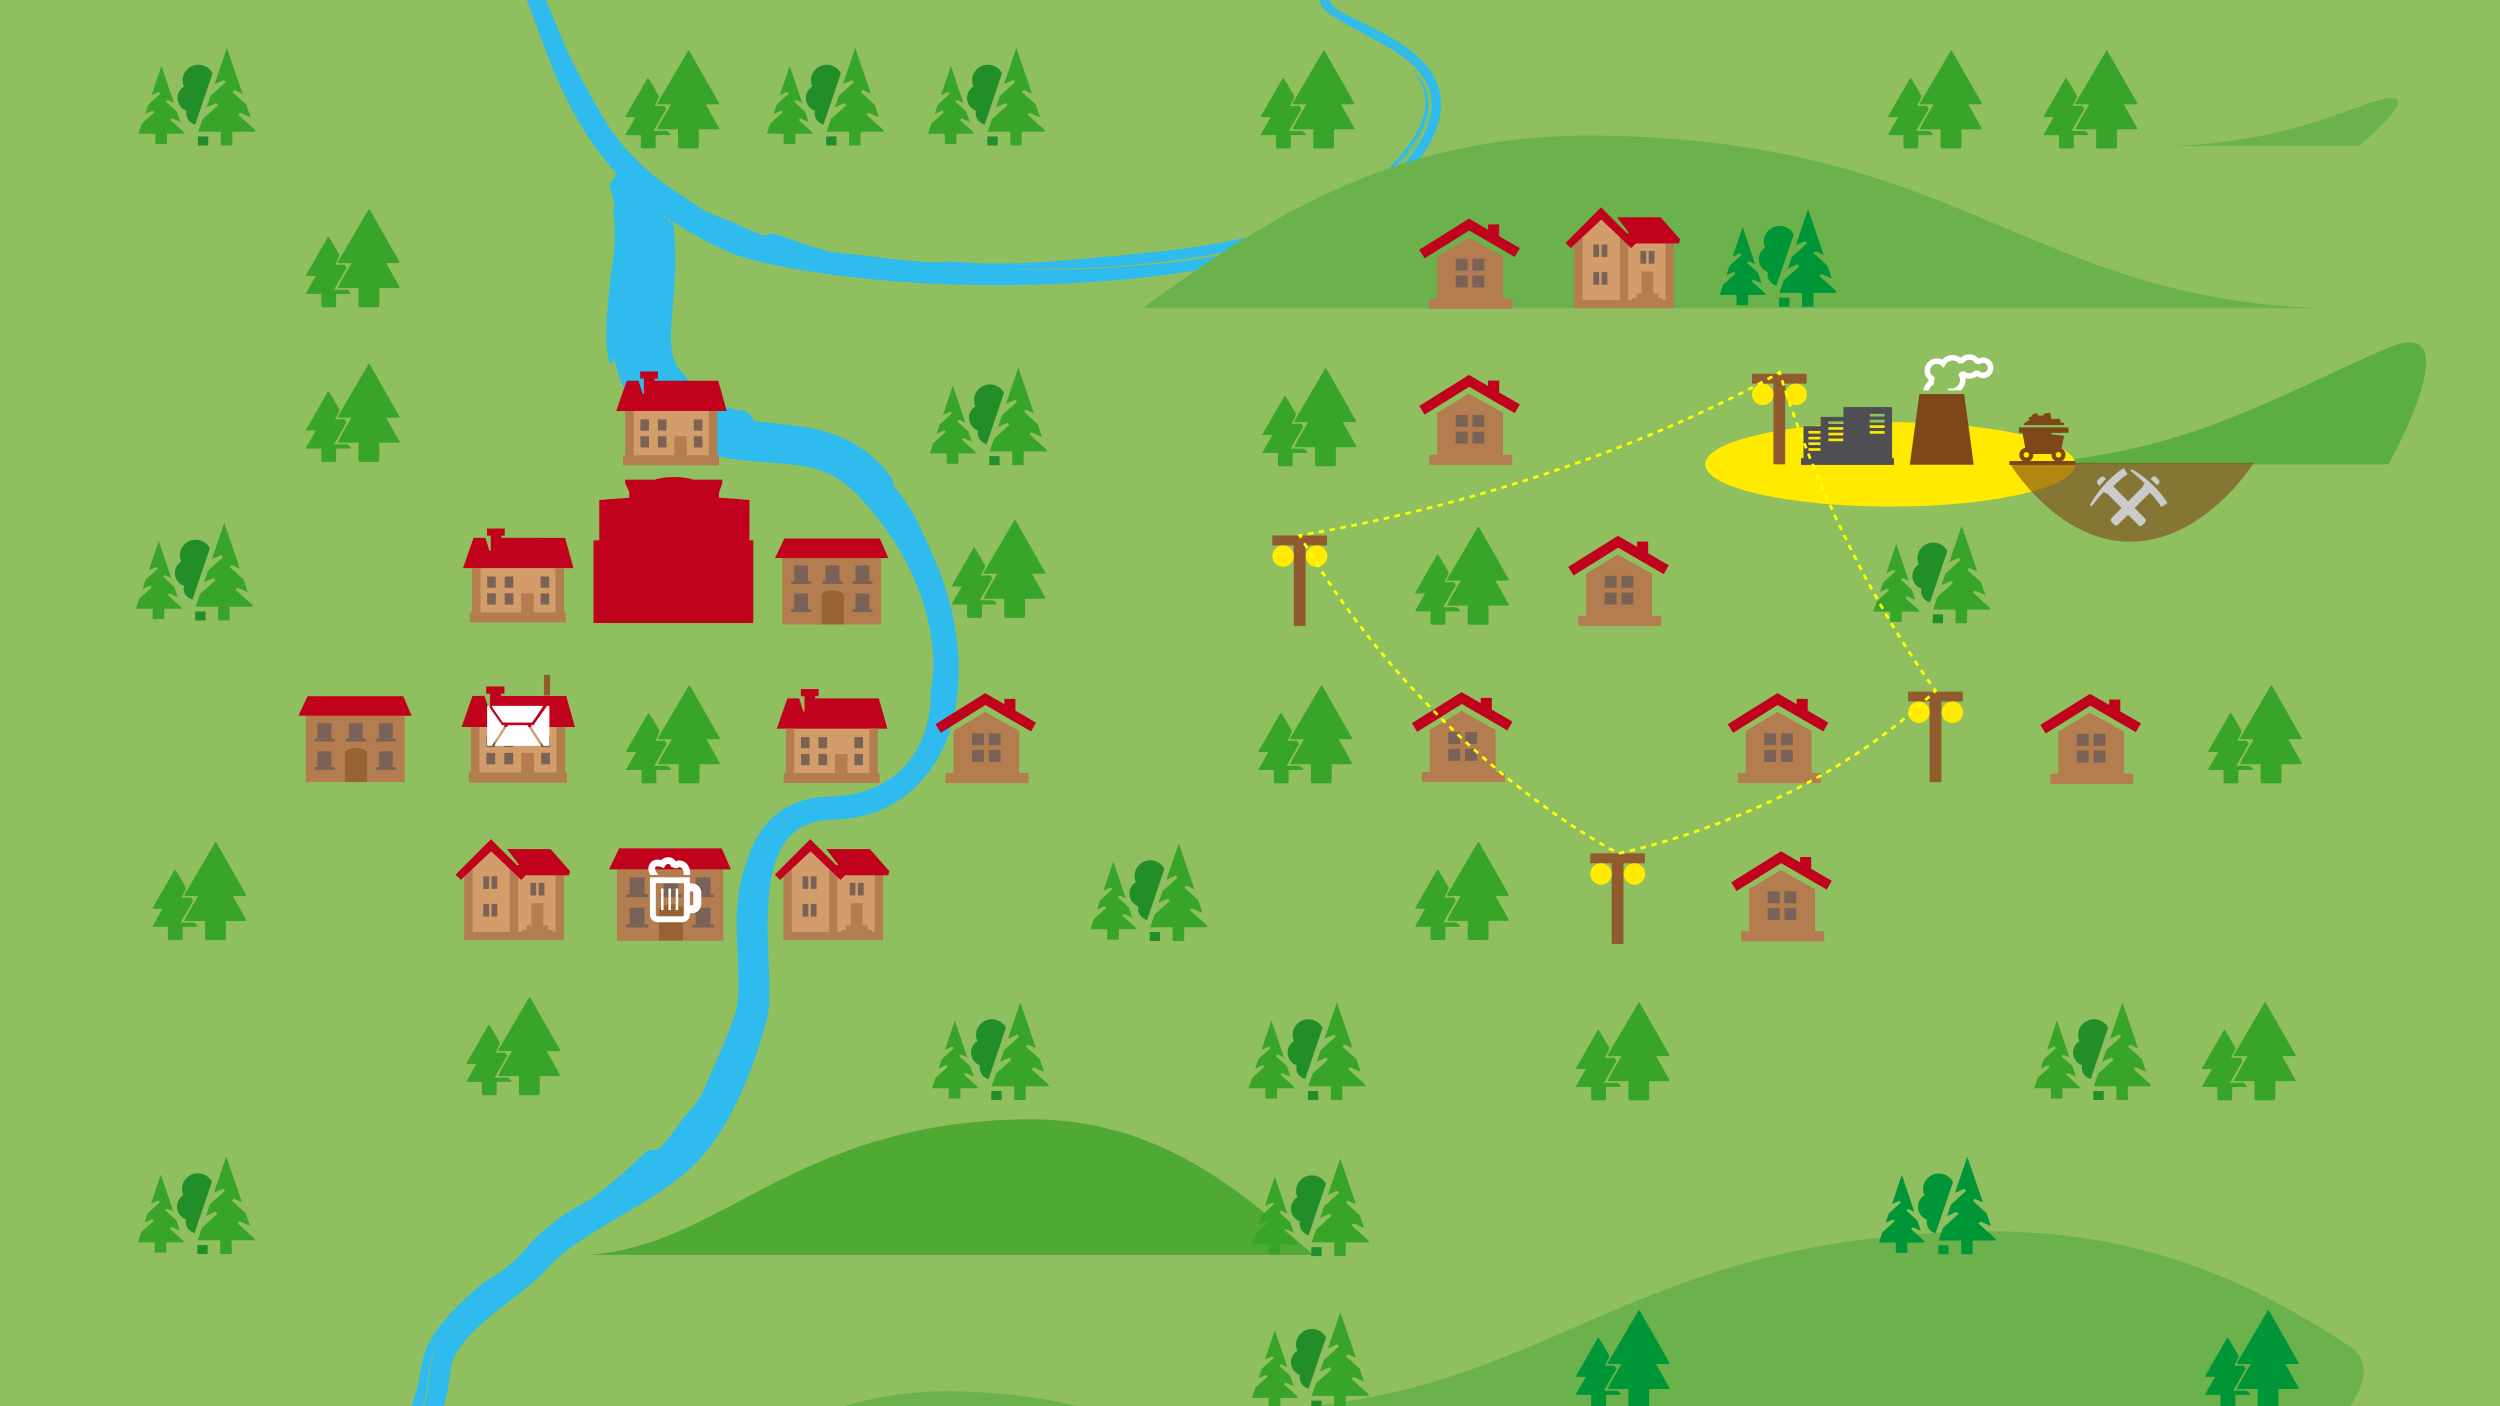 <?xml version="1.0" encoding="UTF-8" standalone="no"?>
<svg
   id="Layer_2"
   data-name="Layer 2"
   viewBox="0 0 1920 1080"
   version="1.1"
   sodipodi:docname="07.svg"
   width="1920"
   height="1080"
   xmlns:inkscape="http://www.inkscape.org/namespaces/inkscape"
   xmlns:sodipodi="http://sodipodi.sourceforge.net/DTD/sodipodi-0.dtd"
   xmlns="http://www.w3.org/2000/svg"
   xmlns:svg="http://www.w3.org/2000/svg">
  <rect x="0" y="0" width="1920" height="1080" fill="#333333" stroke="none"/>
  <sodipodi:namedview
     id="namedview191"
     pagecolor="#ffffff"
     bordercolor="#000000"
     borderopacity="0.25"
     inkscape:showpageshadow="2"
     inkscape:pageopacity="0.0"
     inkscape:pagecheckerboard="0"
     inkscape:deskcolor="#d1d1d1" />
  <defs
     id="defs2">
    <style
       id="style1">
      .cls-1 {
        fill: #b37d4f;
      }

      .cls-1, .cls-2, .cls-3, .cls-4, .cls-5, .cls-6, .cls-7, .cls-8, .cls-9, .cls-10, .cls-11, .cls-12, .cls-13, .cls-14 {
        fill-rule: evenodd;
      }

      .cls-15, .cls-16, .cls-17, .cls-18, .cls-19 {
        fill: none;
      }

      .cls-20, .cls-14 {
        fill: #d39c6b;
      }

      .cls-2, .cls-21 {
        fill: #fff;
      }

      .cls-3 {
        fill: #986334;
      }

      .cls-4, .cls-22 {
        fill: #38a429;
      }

      .cls-5, .cls-23 {
        fill: #7a6356;
      }

      .cls-6, .cls-24 {
        fill: #009536;
      }

      .cls-25, .cls-9 {
        fill: #c1021d;
      }

      .cls-16 {
        stroke-dasharray: 4.27 4.27;
      }

      .cls-16, .cls-17, .cls-18, .cls-19 {
        stroke: #ff0;
        stroke-miterlimit: 10;
        stroke-width: 2.14px;
      }

      .cls-26 {
        fill: #00afeb;
      }

      .cls-7 {
        fill: #ffea00;
      }

      .cls-17 {
        stroke-dasharray: 4.29 4.29;
      }

      .cls-8 {
        opacity: .6;
      }

      .cls-8, .cls-12 {
        fill: #7d471a;
      }

      .cls-27 {
        clip-path: url(#clippath-1);
      }

      .cls-10 {
        fill: #218e2a;
      }

      .cls-28 {
        fill: #915a2f;
      }

      .cls-18 {
        stroke-dasharray: 4.25 4.25;
      }

      .cls-29 {
        fill: #50a835;
      }

      .cls-11 {
        fill: #4f4e53;
      }

      .cls-30 {
        fill: #5dae42;
      }

      .cls-31 {
        fill: #50a825;
      }

      .cls-32 {
        fill: #2fbbed;
      }

      .cls-13 {
        fill: #cbcbcb;
      }

      .cls-33 {
        fill: #6bb24d;
      }

      .cls-34 {
        fill: #00a2e8;
      }

      .cls-35 {
        clip-path: url(#clippath);
      }

      .cls-36 {
        fill: #90bf5f;
      }
    </style>
    <clipPath
       id="clippath">
      <rect
         class="cls-15"
         width="1920"
         height="1080"
         id="rect1"
         x="0"
         y="0" />
    </clipPath>
    <clipPath
       id="clippath-1">
      <rect
         class="cls-15"
         y="-3.45"
         width="1920"
         height="1366.7"
         id="rect2"
         x="0" />
    </clipPath>
  </defs>
  <g
     id="Layer_1-2"
     data-name="Layer 1">
    <g
       class="cls-35"
       clip-path="url(#clippath)"
       id="g191">
      <g
         id="g190">
        <g
           class="cls-27"
           clip-path="url(#clippath-1)"
           id="g9">
          <g
             id="g8">
            <rect
               class="cls-34"
               x="-2003.6"
               y="-214.94"
               width="5880.57"
               height="2595.53"
               id="rect3" />
            <path
               class="cls-26"
               d="m 3792.74,1061.52 c 0,714.52 -1251.43,1293.73 -2795.15,1293.73 -1543.72,0 -2795.15,-579.21 -2795.15,-1293.73 0,-714.52 1251.43,-1293.75 2795.15,-1293.75 1543.72,0 2795.15,579.22 2795.15,1293.75 z"
               id="path3" />
            <path
               class="cls-32"
               d="m 3442.28,897.18 c 0,626.12 -1096.61,1133.67 -2449.34,1133.67 -1352.74,0 -2449.35,-507.55 -2449.35,-1133.67 0,-626.12 1096.61,-1133.69 2449.35,-1133.69 1352.74,0 2449.34,507.57 2449.34,1133.69 z"
               id="path4" />
            <g
               id="g6">
              <path
                 class="cls-36"
                 d="m 951.49,1783.05 c -295.5,0 -582.15,-26.78 -851.98,-79.61 -129.67,-25.38 -254.73,-56.8 -371.7,-93.38 -115.84,-36.22 -224.75,-77.81 -323.73,-123.62 -98.93,-45.79 -188.73,-96.16 -266.91,-149.72 -78.86,-54.03 -146.57,-111.76 -201.26,-171.61 -55.61,-60.85 -98.31,-124.51 -126.9,-189.19 -29.29,-66.26 -44.15,-134.43 -44.15,-202.64 0,-68.21 14.85,-136.37 44.15,-202.63 28.6,-64.68 71.3,-128.33 126.91,-189.19 54.69,-59.85 122.41,-117.58 201.27,-171.61 78.18,-53.56 167.99,-103.94 266.92,-149.73 98.98,-45.81 207.9,-87.41 323.74,-123.63 116.98,-36.58 242.03,-68 371.7,-93.38 269.83,-52.83 556.47,-79.61 851.94,-79.61 v 0 c 295.49,0 582.14,26.78 851.98,79.61 129.67,25.38 254.73,56.8 371.7,93.38 115.83,36.22 224.75,77.81 323.73,123.62 98.93,45.79 188.73,96.16 266.91,149.73 78.86,54.03 146.57,111.76 201.26,171.61 55.61,60.86 98.31,124.51 126.91,189.19 29.29,66.26 44.15,134.44 44.15,202.64 0,68.2 -14.85,136.38 -44.15,202.64 -28.6,64.68 -71.29,128.34 -126.91,189.19 -54.69,59.84 -122.4,117.58 -201.26,171.61 -78.18,53.56 -167.98,103.94 -266.91,149.72 -98.97,45.81 -207.89,87.4 -323.73,123.62 -116.98,36.58 -242.03,67.99 -371.7,93.38 -269.83,52.82 -556.48,79.61 -851.98,79.61 z"
                 id="path5" />
              <path
                 class="cls-31"
                 d="m 951.49,-232.23 c 148.38,0 296.67,6.92 440.74,20.56 140.39,13.3 278.47,33.14 410.42,58.97 129.51,25.36 254.42,56.73 371.25,93.26 115.66,36.17 224.4,77.69 323.21,123.43 98.71,45.69 188.3,95.94 266.29,149.37 78.59,53.84 146.05,111.36 200.52,170.97 55.3,60.51 97.74,123.78 126.15,188.04 29.05,65.71 43.78,133.3 43.78,200.91 0,67.61 -14.73,135.2 -43.78,200.91 -28.41,64.26 -70.85,127.52 -126.15,188.03 -54.47,59.6 -121.93,117.12 -200.52,170.96 -77.98,53.43 -167.58,103.68 -266.29,149.37 -98.81,45.73 -207.55,87.26 -323.21,123.42 -116.83,36.53 -241.73,67.91 -371.25,93.26 -131.94,25.83 -270.03,45.67 -410.42,58.97 -144.07,13.65 -292.35,20.56 -440.74,20.56 -148.39,0 -296.67,-6.92 -440.74,-20.56 -140.39,-13.3 -278.47,-33.14 -410.42,-58.97 -129.51,-25.35 -254.42,-56.73 -371.25,-93.26 -115.66,-36.17 -224.4,-77.69 -323.21,-123.42 -98.71,-45.69 -188.3,-95.94 -266.29,-149.37 -78.59,-53.84 -146.05,-111.36 -200.52,-170.96 -55.3,-60.51 -97.74,-123.78 -126.15,-188.03 -29.05,-65.71 -43.78,-133.3 -43.78,-200.91 0,-67.61 14.73,-135.2 43.78,-200.91 28.41,-64.26 70.85,-127.52 126.15,-188.04 54.47,-59.6 121.93,-117.13 200.52,-170.97 77.98,-53.43 167.58,-103.68 266.29,-149.37 98.81,-45.73 207.56,-87.25 323.21,-123.42 116.83,-36.53 241.74,-67.91 371.25,-93.27 131.94,-25.83 270.03,-45.67 410.42,-58.97 144.07,-13.64 292.36,-20.56 440.74,-20.56 m 0,-8.56 c -1210.01,0 -2190.91,454.01 -2190.91,1014.07 0,560.06 980.9,1014.05 2190.91,1014.05 1210.01,0 2190.91,-454 2190.91,-1014.06 0,-560.06 -980.91,-1014.06 -2190.91,-1014.06 z"
                 id="path6" />
            </g>
            <path
               class="cls-32"
               d="m -242.34,1369.66 c 14.63,6.48 37.61,16.48 65.88,26.12 28.24,9.69 61.71,19.21 96.51,26.71 34.79,7.55 70.91,13.11 104.08,15.88 33.15,2.87 63.35,2.76 86.03,0.81 34.97,-2.45 61.45,-9.05 79.92,-17.29 3.9,-1.7 4.52,-2.12 2.47,-1.21 -2.07,0.84 -6.84,2.95 -14.03,5.41 -14.34,5.02 -38.61,10.72 -68.36,13.09 -26.6,1.91 -58.13,1.49 -94.85,-2.16 45.98,2.63 90.32,-0.09 121.01,-6.5 22.63,-3.15 45.64,-8.47 66.07,-19.84 5.54,-3.19 10.8,-6.8 15.57,-10.95 4.72,-4.2 8.85,-8.97 12.19,-14.23 6.85,-10.47 9.58,-23.07 9.33,-35.47 -0.3,-6.24 -0.99,-12.39 -2.46,-18.6 -1.2,-6.21 -2.87,-12.35 -4.53,-18.48 -3.38,-12.26 -7.35,-24.42 -10.88,-36.76 -3.54,-12.34 -6.73,-24.88 -8.55,-37.79 -1.83,-12.87 -2.21,-26.24 0.42,-39.33 2.61,-13.05 7.71,-25.62 15.77,-36.69 8.74,-10.98 20.97,-17.99 32.99,-23.21 8.67,-3.99 20.21,-7.82 31.2,-14.18 1.37,-0.8 2.75,-1.62 4.14,-2.44 1.27,-0.97 2.55,-1.95 3.84,-2.93 2.74,-1.82 4.95,-4.25 7.28,-6.61 4.56,-4.8 8.29,-10.58 11.22,-16.83 1.78,-2.94 2.58,-6.44 3.8,-9.66 l 1.71,-4.89 c 0.37,-1.7 0.75,-3.4 1.12,-5.09 0.72,-3.38 1.43,-6.71 2.12,-9.98 0.38,-3.36 0.75,-6.66 1.11,-9.87 0.17,-1.61 0.35,-3.19 0.53,-4.75 l 0.26,-2.32 c 0.13,-0.91 0.26,-1.82 0.39,-2.71 0.36,-3.7 1.45,-6.99 2.47,-10.16 2.39,-6.11 5.28,-11.22 8.1,-15.23 0,0 -0.28,0.39 -0.84,1.13 -0.59,0.71 -1.31,1.94 -2.28,3.5 -0.96,1.58 -2.22,3.44 -3.33,5.98 -0.58,1.25 -1.24,2.55 -1.86,4 -0.49,1.53 -1.03,3.15 -1.59,4.87 -0.66,1.68 -0.81,3.66 -1.18,5.65 -0.15,0.99 -0.3,2 -0.47,3.03 -0.1,0.86 -0.22,1.74 -0.33,2.63 -0.44,3.59 -0.92,7.47 -1.44,11.61 -1.38,8.16 -3.25,17.36 -6.9,26.58 -3.81,9.04 -8.87,18.52 -17.32,25.65 -8.24,7.36 -19.27,12.4 -31.61,17.23 -12.19,4.9 -26.14,10.23 -37.72,20.56 -1.54,1.13 -2.81,2.65 -4.13,4.12 l -3.92,4.42 c -2.33,3.09 -3.95,6.53 -5.94,9.8 -3.49,6.74 -6.32,13.78 -8.13,21.14 -3.78,14.68 -3.84,29.93 -1.98,44.24 1.85,14.36 5.4,27.97 9.08,40.86 3.7,12.9 7.63,25.12 10.76,36.74 3.03,11.61 5.7,22.7 6.22,32.57 0.63,9.99 -1.03,18.99 -3.91,26.34 -2.86,7.39 -6.93,13.12 -10.74,17.41 -3.77,4.35 -7.42,7.18 -9.86,9.14 -2.5,1.88 -3.91,2.81 -3.91,2.81 3.16,-2.28 6.1,-4.77 8.73,-7.44 0,0 2.65,-2.28 6.46,-6.9 3.79,-4.61 8.3,-11.97 10.77,-21.83 5.74,-19.84 -3.68,-48.35 -12.39,-76.79 -4.4,-14.28 -8.75,-28.86 -11.42,-43.14 -2.74,-14.24 -3.55,-28.2 -2.42,-40.23 0.91,-5.99 1.55,-11.52 3.1,-16.26 0.68,-2.38 1.21,-4.65 1.92,-6.67 0.81,-1.99 1.56,-3.81 2.23,-5.46 1.35,-3.3 2.39,-5.9 3.46,-7.55 0.95,-1.69 1.46,-2.59 1.46,-2.59 1.98,-3.21 3.45,-6.63 6.37,-9.5 2.61,-3 5.22,-6.07 8.32,-8.38 l 4.5,-3.74 4.84,-3.13 c 3.22,-2.23 6.57,-3.83 9.94,-5.6 0,0 -2.47,1.26 -6.19,3.16 -3.61,2.32 -8.62,5.07 -12.98,9.08 -1.12,0.94 -2.23,1.88 -3.33,2.81 -1.04,1.03 -1.98,2.17 -2.93,3.21 -1.84,2.14 -3.67,4.09 -4.97,5.87 -2.13,3.73 -3.56,6.22 -3.56,6.22 -5.08,8.45 -8.19,17.5 -10.69,26.8 -0.56,2.33 -0.86,4.71 -1.29,7.07 -0.35,2.37 -0.94,4.73 -0.99,7.11 -0.28,4.75 -0.79,9.55 -0.49,14.29 0.35,19.11 4.63,37.76 9.92,56.48 3.34,11.56 7.48,23.62 10.96,35.58 1.69,5.99 3.35,11.98 4.57,17.86 1.4,5.91 2.01,11.37 2.19,16.81 0.18,8.77 -1,17.03 -3.82,24.71 -2.81,7.68 -7.51,14.63 -13.53,20.73 0,0 -1.46,1.46 -3.92,3.41 -1.17,1.03 -2.65,2.12 -4.27,3.24 -1.57,1.19 -3.35,2.31 -5.16,3.41 -3.59,2.24 -7.38,4.22 -10.3,5.56 -2.88,1.41 -4.88,2.21 -4.88,2.21 -3.13,1.18 -6.54,2.32 -10.06,3.45 0.12,-0.06 0.32,-0.17 0.41,-0.22 3.14,-1.81 10.22,-4.89 19.12,-10.36 8.82,-5.4 19.58,-13.67 26.43,-25.91 3.37,-6.11 5.74,-13.13 6.38,-20.9 0.68,-7.84 -0.15,-16.04 -2.29,-24.99 -4.17,-18.27 -11.46,-37.78 -17.88,-58.57 -3.14,-10.49 -6.11,-21.27 -8.13,-32.53 -1.83,-11.31 -3.09,-22.97 -2.18,-34.81 1.03,-11.72 3.26,-23.58 8,-34.05 1.88,-5.37 5.06,-10.37 7.82,-15.32 1.17,-2.5 3.48,-4.81 5.39,-7.11 2.02,-2.2 3.92,-4.76 6.11,-6.42 2.15,-1.81 4.28,-3.59 6.37,-5.35 2.15,-1.63 4.36,-2.91 6.51,-4.33 1.08,-0.68 2.15,-1.36 3.22,-2.03 1.06,-0.55 2.1,-1.09 3.15,-1.63 2.08,-1.06 4.13,-2.1 6.14,-3.12 7.8,-3.53 14.86,-6.27 20.39,-8.62 11.26,-4.74 17.95,-8.7 21.54,-11.61 5.78,-4.58 10.86,-9.48 14.64,-16.37 0.93,-1.71 2.22,-3.12 2.94,-5.08 l 2.48,-5.64 c 1.92,-3.61 2.85,-7.99 4.23,-12.14 1.49,-4.11 2.24,-8.67 3.13,-13.23 0.44,-2.29 0.89,-4.59 1.33,-6.9 l 0.88,-4.51 c 0.37,-1.67 0.66,-3.38 1.15,-4.99 4.13,-12.95 11.93,-22.9 20.11,-31.69 11.15,-11.49 20.43,-20.39 29.84,-26.83 1.3,-0.18 6.02,-3.36 10.66,-6.53 2.76,-2.28 5.56,-4.58 8.13,-6.94 1.29,-1.18 2.63,-2.35 3.82,-3.55 l 1.82,-1.8 c 0.56,-0.57 1.35,-1.28 1.45,-1.5 l 3.4,-4.1 c 1.26,-1.59 2.58,-3.08 3.98,-4.41 2.73,-2.78 5.42,-5.57 8.27,-7.91 11.23,-9.81 22.62,-17.11 32.93,-22.27 7.07,-3.9 18.9,-13.68 28.84,-22.59 10,-8.92 17.59,-17.05 19.32,-17.18 6.84,-0.32 7.72,-0.53 10.14,-3.19 0.59,-0.68 1.31,-1.49 2.21,-2.53 0.82,-1.07 1.77,-2.37 3.04,-3.91 0.63,-0.76 1.33,-1.6 2.1,-2.52 0.69,-0.96 1.46,-2.02 2.3,-3.17 1.74,-2.14 3.69,-5.12 6.11,-8.47 0.55,-0.84 1.69,-1.94 2.98,-3.4 1.27,-1.51 2.77,-3.29 4.36,-5.17 3.32,-3.65 6.38,-8.44 8.29,-12.22 5.8,-13.39 9.54,-22.02 13.5,-31.18 1.02,-2.31 2.05,-4.64 3.13,-7.09 1.01,-2.48 2.05,-5.08 3.17,-7.87 1.15,-2.74 2.24,-5.92 3.43,-9.38 0.55,-1.63 1.12,-3.33 1.73,-5.12 0.49,-1.23 0.78,-2.73 1.12,-4.3 0.98,-5.11 1.23,-10.78 1.31,-15.91 0.09,-5.16 -0.04,-10 -0.19,-14.51 -0.39,-9.2 -0.73,-17.03 -1.06,-24.68 -0.22,-7.76 -0.25,-15.44 0.5,-24.26 0.81,-8.79 2.26,-18.83 6.43,-30.9 0.55,-1.45 2.08,-7.38 5.81,-15.13 3.64,-7.68 9.85,-17.4 18.88,-24.1 8.86,-6.9 19.35,-10.15 26.85,-11.36 3.79,-0.57 6.91,-0.97 9.08,-0.94 2.16,-0.07 3.4,-0.12 3.4,-0.12 3.39,-0.27 6.7,-0.54 9.95,-0.79 3.13,-0.27 6.1,-1 9.06,-1.41 2.91,-0.61 5.67,-1.51 8.44,-2.19 2.67,-0.94 5.24,-2 7.8,-2.94 9.94,-4.46 18.09,-10.8 24.48,-18.3 12.79,-15.08 18.51,-34.33 18.15,-55.09 4.89,-23.62 0.84,-53.22 -9.95,-80.15 -10.64,-27.15 -27.76,-51.55 -45.55,-70.28 -17.08,-18.6 -34.89,-22.22 -52.23,-24.28 -8.74,-0.99 -17.66,-1.32 -27.65,-2.13 -9.9,-0.69 -21.11,-2.06 -33.99,-5.59 -3.63,-1.28 -7.09,-2.26 -10.19,-3.71 -3.09,-1.47 -5.98,-2.84 -8.69,-4.13 -5.33,-2.76 -9.64,-5.7 -13.81,-7.71 -1.99,-1.13 -4.34,-3.15 -7.04,-5.51 -2.71,-2.37 -5.73,-5.14 -8.32,-8.46 -1.36,-1.61 -2.75,-3.25 -4.15,-4.9 l -2.1,-2.46 c -0.69,-0.8 -1.4,-1.6 -2.16,-2.71 -3.03,-4.03 -5.68,-8.29 -7.68,-12.3 0.03,1.64 0.05,3.34 0.3,4.98 -1.64,-2.63 -3.87,-6.81 -5.42,-11.11 -1.65,-4.28 -2.73,-8.65 -3.25,-11.48 -1.13,-5.72 -1.43,-4.16 -2,-2.67 -0.44,1.55 -0.87,3.15 -1.53,3.07 -0.61,-0.06 -1.73,-1.95 -2.65,-7.04 -1.66,-12.33 -0.96,-23.32 -0.22,-33.69 0.91,-9.59 1.82,-19.28 2.75,-29.08 3.13,-17.86 4.37,-33.72 1.57,-48.53 0.64,-1.08 1.23,-2.32 1.32,-4.63 -0.42,-2.29 -1.15,-4.47 -1.69,-6.75 -0.78,-2.19 -1.44,-4.44 -2.32,-6.63 0.42,-3.44 2.83,-3.69 3.04,-6.12 2.61,-1.44 2.24,-7.53 1.58,-13.31 -0.72,-5.68 -1.46,-11.06 2.37,-10.45 1.24,0.49 7.52,7.19 13.34,16.47 5.98,9.18 10.93,21.01 13.88,28.52 1.61,3.46 1.7,-5.41 2.35,-9.67 3.13,10.43 4.24,16.04 5.42,17.81 1.01,1.78 1.86,-0.23 1.93,-4.92 0.57,2.57 1.09,5.14 1.34,7.07 0.3,1.93 0.5,3.22 0.5,3.22 0.51,-1.38 2.08,-5.55 2.08,-5.55 5.57,28.4 1.42,57.75 -0.15,81.19 -0.82,11.72 -0.45,21.83 1.55,27.62 0.96,2.98 2.07,5.09 3.72,7.33 0.25,0.32 0.24,0.49 0.69,0.96 l 1.24,1.34 2.44,2.71 c 1.64,1.74 3.07,3.83 4.76,5.37 2.99,2.53 6.53,6.63 10.87,9.69 l 3.13,2.57 c 1.13,0.72 2.25,1.43 3.35,2.13 2.24,1.35 4.2,2.95 6.33,3.85 3.96,2.24 14.18,4.09 18.21,4.61 6.48,3.24 5.04,5.29 7.85,7.8 8.15,0.95 19.33,1.65 32.14,3.4 12.72,1.76 27.68,5 40.46,11.91 3.25,1.44 6.09,3.63 8.97,5.39 1.41,0.94 2.79,1.86 4.15,2.76 1.27,0.99 2.43,2.06 3.59,3.06 2.3,2.03 4.45,3.99 6.4,5.84 1.94,1.86 3.14,3.52 4.5,5.1 5.21,6.21 7.21,10.67 5.46,11.36 10.13,11.44 14.54,19.6 18.82,27.78 4.11,8.31 8.06,16.77 14.28,31.03 3.96,9.53 7.62,19.91 10.62,31.03 2.87,11.15 5.11,23.01 6.25,35.37 2.28,24.6 0.1,51.74 -10.99,76.6 -6.31,13.39 -15.31,25.64 -26.84,35.04 -11.45,9.53 -25.45,15.54 -39.63,18.28 -2.65,0.43 -5.29,0.87 -7.91,1.3 -2.61,0.18 -5.21,0.37 -7.78,0.55 -2.23,0.16 -4.44,0.31 -6.62,0.47 l -2.95,0.19 c -0.95,0.13 -1.87,0.33 -2.79,0.48 -5.12,0.64 -9.61,2.43 -13.83,4.42 -4.11,2.19 -7.62,5.13 -10.73,8.52 -3.01,3.54 -5.45,7.68 -7.53,12.11 -1.88,4.59 -3.57,9.34 -4.65,14.43 -2.39,10.05 -3.2,20.76 -3.57,31.41 -0.34,10.69 0,21.46 0.42,32.28 0.4,10.83 1.01,21.67 0.78,33.14 -0.23,5.71 -0.54,12.01 -2.52,18.72 -1.61,5.44 -2.81,10.26 -4.63,15.56 -6.75,20.77 -14.78,40.81 -25.56,60.11 -5.72,9.64 -11.78,18.89 -19.62,27.67 -7.84,8.73 -16.77,15.94 -25.75,22.37 -18.1,12.64 -36.91,22.78 -54.76,33.76 -8.96,5.45 -17.54,11.2 -25.37,17.5 -1.97,1.57 -3.94,3.14 -5.66,4.85 -1.74,1.7 -3.73,3.28 -5.2,5.12 l -2.4,2.66 -2.04,2.28 -1.79,1.68 c -2.19,2.05 -4.39,4.06 -6.63,5.93 -8.89,7.61 -18.01,14.43 -26.78,21.44 -8.74,7 -17.25,14.19 -24.3,22.13 -3.3,4.05 -6.58,8.19 -8.53,12.53 -0.66,1.07 -0.92,2.17 -1.35,3.25 -0.38,1.09 -0.91,2.17 -1.02,3.26 l -0.7,3.31 -0.7,4.64 -1.42,9.28 -0.71,4.64 -1.16,4.64 -2.34,9.25 c -0.64,3.1 -2.16,6.1 -3.2,9.14 -1.97,6.15 -5.44,11.91 -8.62,17.69 -1.96,2.72 -4.04,5.38 -6.07,8.04 -2,2.69 -4.71,4.81 -7.05,7.2 -10.05,9.07 -22.2,14.6 -33.56,18.99 -11.4,4.44 -22.39,8.22 -31.5,14.21 -4.53,3 -8.63,6.49 -11.95,10.43 -1.96,1.69 -3.05,4.36 -4.51,6.63 -1.38,2.35 -2.88,4.63 -3.85,7.26 -4.89,9.97 -7.19,21 -7.73,32.15 -0.53,11.17 0.59,22.52 2.85,33.75 4.51,22.52 12.43,44.48 18.39,67.23 l 2.13,8.57 1.81,8.7 c 0.58,2.91 0.94,6.02 1.37,9.03 0.15,3.08 0.6,6.12 0.47,9.23 0.18,6.18 -0.73,12.42 -2.05,18.53 -1.49,6.1 -3.87,11.97 -6.85,17.48 -3.12,5.43 -6.91,10.38 -11.12,14.85 -4.33,4.3 -8.91,8.29 -13.85,11.59 -9.78,6.8 -20.4,11.53 -31,15.38 -21.32,7.54 -42.89,11.06 -63.78,13.14 -41.89,3.91 -81.44,1.78 -117.63,-1.96 -36.21,-3.85 -69.13,-9.79 -98.15,-16.3 -58.05,-13.05 -100.37,-29.11 -122.55,-39.27 0,0 -6.17,-3.63 -12.21,-7.48 -6.07,-3.81 -11.99,-7.92 -11.99,-7.92 z"
               id="path7" />
            <path
               class="cls-32"
               d="m 1260.09,-84.8 c -6.39,-0.22 -14.72,-0.4 -24.54,-0.22 -9.77,0.56 -21.09,1.06 -33.32,2.8 -24.48,3.15 -52.93,9.41 -80.69,20.14 -13.92,5.24 -27.58,11.69 -40.75,18.59 -13.17,6.91 -25.63,14.7 -37.43,22.36 -5.53,3.66 -10.93,7.23 -16.15,10.69 -2.11,1.43 -4.31,2.73 -6.21,4.35 -1.89,1.58 -3.65,3.58 -3.94,6.02 -0.2,2.47 1.35,4.51 2.92,6.06 1.63,1.57 3.47,2.84 5.31,4 1.85,1.16 3.7,2.2 5.52,3.2 2.21,1.14 4.34,2.25 6.38,3.31 13.31,6.46 25.34,12.27 35.21,18.71 9.86,6.41 17.72,13.37 22.7,20.79 2.03,3.16 2.28,3.76 1.23,2.09 -1.07,-1.64 -3.61,-5.52 -8.33,-10.2 -4.7,-4.69 -11.6,-10.04 -20.32,-15.29 -8.69,-5.3 -19.23,-10.46 -30.48,-16.1 -5.45,-2.69 -9.32,-4.64 -13.46,-7.32 -2.02,-1.35 -4.04,-2.87 -5.58,-4.87 -0.73,-1.02 -1.33,-2.19 -1.44,-3.49 -0.15,-1.3 0.33,-2.61 1.02,-3.73 1.41,-2.28 3.62,-3.97 5.88,-5.5 2.29,-1.53 4.62,-3.1 7.01,-4.69 6.03,-4.07 12.3,-8.23 18.85,-12.47 -8.09,4.88 -16.1,9.72 -23.91,14.44 -3.42,2.09 -7.2,4.09 -9.88,7.35 -1.32,1.6 -2.09,3.71 -1.72,5.68 0.34,1.98 1.52,3.63 2.83,5.03 5.5,5.49 12.72,9.03 19.74,13 6.98,3.79 13.54,7.28 19.33,10.7 8.76,4.51 17.4,9.46 25.07,15.71 7.57,6.23 14.34,14.02 17.06,23.51 3.22,10.39 0.89,21.62 -3.59,31.4 -4.51,9.9 -10.99,18.84 -18.07,27.15 -1.72,2.12 -3.63,4.1 -5.43,6.14 -1.87,1.98 -3.9,3.79 -5.84,5.69 -1.99,1.84 -3.84,3.83 -5.94,5.55 l -6.43,4.99 c -4.16,3.5 -8.88,6.23 -13.43,9.17 -4.46,3.09 -9.46,5.32 -14.21,7.94 -19.4,9.81 -40.15,16.78 -61.28,22.15 -21.16,5.33 -42.78,9.06 -64.65,11.62 -15.88,1.76 -41.19,4.13 -66.5,4.93 -25.3,0.91 -50.51,0.55 -65.99,-0.39 0,0 1.52,0.04 4.36,0.11 2.84,0.06 7.02,0.21 12.32,0.21 10.62,0.09 25.79,0.16 43.98,-0.5 36.32,-1.16 84.96,-4.99 131.91,-16.48 23.41,-5.78 46.34,-13.63 66.25,-23.98 2.48,-1.31 4.93,-2.62 7.36,-3.91 2.45,-1.25 4.63,-2.88 6.93,-4.28 2.26,-1.45 4.51,-2.88 6.72,-4.29 2.14,-1.51 4.12,-3.17 6.15,-4.71 2.02,-1.57 4,-3.11 5.96,-4.63 1.78,-1.71 3.53,-3.4 5.24,-5.06 1.72,-1.66 3.41,-3.29 5.08,-4.89 1.56,-1.74 3.09,-3.44 4.58,-5.12 11.82,-13.5 19.23,-26.52 21.92,-36.11 1.39,-4.78 1.82,-8.62 1.87,-11.22 0,-2.59 -0.11,-3.96 -0.11,-3.96 0.14,3.19 -0.11,6.38 -0.74,9.48 0,0 -0.13,0.72 -0.43,2.07 -0.26,1.35 -0.83,3.32 -1.65,5.79 -1.7,4.94 -5.04,11.82 -10.29,19.48 -2.7,3.78 -5.7,7.84 -9.24,11.9 -3.44,4.14 -7.37,8.28 -11.63,12.16 -8.17,8.23 -18.66,15.12 -29.24,21.64 -21.75,12.38 -45.87,20.37 -64.09,25.35 -9.2,2.31 -16.83,4.31 -22.29,5.3 -5.42,1.12 -8.52,1.76 -8.52,1.76 -11.25,2.2 -22.7,4.14 -34.58,5.49 0,0 2.17,-0.29 5.43,-0.73 3.26,-0.44 7.61,-0.96 11.92,-1.75 4.32,-0.72 8.63,-1.45 11.87,-1.99 3.25,-0.5 5.37,-1.02 5.37,-1.02 7.31,-1.64 14.65,-3.02 21.8,-5.09 3.59,-0.97 7.19,-1.94 10.8,-2.91 3.55,-1.14 7.11,-2.29 10.68,-3.45 7.23,-2.13 14.16,-5.18 21.41,-7.86 3.51,-1.58 7.04,-3.18 10.62,-4.8 1.77,-0.83 3.61,-1.59 5.37,-2.49 1.74,-0.94 3.49,-1.89 5.25,-2.84 2.19,-1.14 4.42,-2.31 6.68,-3.49 2.29,-1.14 4.36,-2.65 6.6,-3.97 2.2,-1.36 4.43,-2.74 6.67,-4.12 2.19,-1.43 4.2,-3.11 6.33,-4.66 2.09,-1.59 4.23,-3.12 6.27,-4.75 1.9,-1.78 3.79,-3.55 5.66,-5.3 3.8,-3.4 7.34,-7.22 10.52,-11.02 5.25,-6.14 10.01,-12.22 14,-18.58 4.02,-6.33 7.19,-13.02 8.73,-20.13 0,0 0.06,-0.43 0.17,-1.19 0.1,-0.76 0.29,-1.83 0.33,-3.13 0.24,-2.59 0.08,-6.05 -0.63,-9.4 -0.68,-3.36 -1.99,-6.57 -3.17,-8.89 -1.25,-2.3 -2.26,-3.75 -2.26,-3.75 -1.6,-2.22 -3.55,-4.46 -5.74,-6.62 0.06,0.08 0.18,0.25 0.23,0.31 1.61,2.48 5.82,7.5 8.17,15.37 1.19,3.91 1.59,8.54 0.97,13.64 -0.63,5.11 -2.54,10.7 -5.44,16.44 -2.89,5.75 -6.88,11.63 -11.58,17.48 -2.36,2.92 -4.91,5.84 -7.56,8.77 -1.37,1.44 -2.75,2.89 -4.14,4.35 -1.42,1.41 -2.93,2.67 -4.4,4.03 -11.65,10.85 -26.1,20.31 -41.98,27.54 -15.83,7.31 -32.7,12.95 -49.18,17.45 -16.63,4.13 -32.74,7.56 -47.56,9.72 -29.55,4.65 -53.3,6.11 -63.75,7.25 -33.39,2.9 -64.15,6.79 -101.83,6.16 -12.59,-0.29 -23.14,-1.68 -32.82,-1.5 -0.98,0.48 -5.83,0.57 -10.69,0.59 -25.09,-1.45 -49.87,-6 -69.15,-7.07 -6.74,-0.58 -19.16,-4.26 -30.02,-8.07 -10.91,-3.71 -20.16,-7.51 -21.67,-7.09 -5.67,1.66 -6.4,1.76 -9.47,0.61 -1.55,-0.57 -3.65,-1.51 -6.98,-2.94 -0.85,-0.34 -1.77,-0.71 -2.79,-1.13 -0.91,-0.42 -1.9,-0.88 -2.98,-1.39 -0.55,-0.24 -1.13,-0.5 -1.73,-0.76 -0.68,-0.34 -1.38,-0.7 -2.11,-1.07 -1.47,-0.73 -3.06,-1.51 -4.79,-2.36 -3.36,-1.54 -15.23,-4.94 -21.59,-8.94 -2.64,-1.72 -5.04,-3.28 -7.28,-4.74 -2.2,-1.49 -4.23,-2.87 -6.17,-4.18 -3.93,-2.52 -7.37,-4.88 -10.89,-7.31 -7.09,-4.81 -14.54,-10.06 -24.92,-20.04 -15.54,-14.76 -22.55,-26.1 -29.03,-36.75 -6.37,-10.8 -12,-21.26 -21.36,-38.48 -1.17,-2.07 -7.99,-17.09 -14.06,-32.09 -3.09,-7.48 -6.09,-14.87 -8.53,-20.37 -2.38,-5.5 -4.09,-9.09 -4.09,-9.09 -4.76,-11.45 -10.26,-21.69 -17.31,-30.2 -3.63,-4.07 -7.68,-8.06 -11.81,-10.77 -4.11,-2.83 -7.96,-5.82 -12.12,-8.06 -16.25,-9.71 -32.14,-16.63 -49.86,-24.68 -21.72,-5.36 -46.74,-11.37 -72.42,-16.28 -25.66,-4.94 -51.88,-8.83 -75.31,-10.56 -23.43,-1.75 -39.99,-3.11 -55.83,-4.84 -15.84,-1.59 -30.97,-3.5 -51.52,-5.01 -11.74,-0.59 -20.55,-0.33 -27.39,-1.15 -6.87,-0.78 -23.48,1.44 -35.2,1.23 l 2.9,-1.57 c -3.93,-0.06 -11.75,-0.19 -15.67,-0.26 -3.93,-0.06 -2.95,-0.59 -1.98,-1.12 1.94,-1.06 3.87,-2.12 -3.01,-2.76 -16.4,-0.5 -33.18,-0.71 -50.33,-0.47 -16.9,1.46 -33.56,3.12 -49.93,5.05 -0.91,0.75 -1.98,1.52 -4.26,2.23 -4.86,0.68 -9.72,1.37 -14.56,2.05 -2.83,1.72 -1.74,3.32 -3.63,4.47 0.29,4.32 -19.8,9.93 -14.64,13.56 2.03,0.99 30.18,-0.5 42.9,0.89 2.96,0.47 -3.76,2.25 -6.55,3.96 16.46,-0.92 17.51,0.69 10.82,2.47 3.88,-0.08 7.75,-0.16 7.75,-0.16 -0.93,0.56 -3.75,2.25 -3.75,2.25 41.71,-0.35 88.14,1.94 128.6,-0.05 8.68,-0.31 23.14,-1.36 32.79,-2.02 4.81,-0.29 15.41,0.78 19.27,1 6.78,-1.21 5.85,-2.9 8.78,-4.35 14.93,1.22 38.5,3.14 58.06,4.74 19.54,1.47 35.11,2.32 34.42,-0.51 11.95,1.31 19.18,1.52 26.53,1.82 7.37,0.18 14.84,0.59 27.24,2.25 16.36,2.43 34.85,5.63 53.99,10.26 19.11,4.64 38.95,10.72 57.24,19.24 4.88,2.48 10,4.55 14.5,7.43 2.3,1.36 4.6,2.71 6.9,4.06 l 6.39,4.59 3.19,2.29 2.64,2.37 c 1.8,1.53 3.32,3.47 4.94,5.26 3.04,3.87 5.83,8.08 8.29,12.68 3.73,6.81 6.81,13.99 9.62,20.94 7.51,18.95 13.89,38.32 21.78,56.68 7.78,18.41 16.93,35.98 27.99,51.94 21.94,32.18 51.76,56.88 84.41,74.26 4.09,2.18 8.17,4.39 12.39,6.27 l 6.29,2.93 c 1.99,1 4.32,1.93 6.74,2.82 9.36,3.34 18.26,5.51 27.31,7.47 18.04,3.91 36.2,6.72 54.72,9.05 37.02,4.57 75.4,7.1 116.28,7.13 41.2,-0.06 82.93,-1.81 124.29,-6.86 20.68,-2.43 41.26,-5.83 61.51,-10.42 20.23,-4.61 40.22,-10.23 59.34,-18 19.06,-7.8 37.4,-17.56 53.34,-30.49 4.19,-2.96 7.64,-6.83 11.4,-10.29 1.87,-1.75 3.69,-3.54 5.32,-5.44 1.7,-1.85 3.35,-3.74 4.96,-5.68 6.47,-7.69 12.41,-15.91 17,-25.1 4.5,-9.12 7.8,-19.57 6.82,-30.51 -0.87,-10.94 -6.36,-21.02 -13.28,-28.36 -6.94,-7.47 -14.98,-13.06 -23.02,-17.9 -8.07,-4.83 -16.27,-8.87 -24.22,-12.75 -3.9,-1.92 -7.77,-3.84 -11.61,-5.73 -1.81,-0.93 -2.88,-1.5 -4.08,-2.2 -1.19,-0.67 -2.34,-1.39 -3.45,-2.13 -2.14,-1.53 -4.4,-3.16 -5.23,-5.68 -0.76,-2.66 1.32,-5.08 3.26,-6.58 2.02,-1.58 4.23,-2.86 6.28,-4.22 3.14,-2.07 6.26,-4.12 9.35,-6.16 6.65,-4.35 13.21,-8.49 19.69,-12.42 12.97,-7.81 25.76,-14.54 38.15,-20.37 6.3,-2.7 12.31,-5.6 18.41,-7.82 3.02,-1.17 5.99,-2.33 8.93,-3.47 2.98,-1.01 5.92,-2 8.81,-2.97 23.15,-7.75 44.12,-11.94 61.55,-14.78 8.8,-1.03 16.6,-2.33 23.54,-2.84 6.92,-0.58 12.86,-1.07 17.74,-1.48 l 22.82,-3.17 z"
               id="path8" />
          </g>
        </g>
        <path
           class="cls-33"
           d="m 1524.07,945.73 c -280.8,3.21 -330.79,129.34 -557.41,136.83 h 836.36 c 0,0 26.11,-32.36 2.03,-48.29 -72.23,-47.81 -159.46,-89.93 -280.99,-88.54 z"
           id="path9" />
        <path
           class="cls-33"
           d="m 1811.34,82.08 c -40.64,15.39 -83.7,28.18 -144.51,30.02 h 144.75 c 0,0 67.64,-55.73 -0.24,-30.02 z"
           id="path10" />
        <path
           class="cls-33"
           d="m 731.62,1068.51 c 213.63,3.23 251.67,129.52 424.08,137.02 H 466.15 c 65.31,-63.26 142.2,-138.86 265.47,-137.02 z"
           id="path11" />
        <path
           class="cls-33"
           d="m 1226.17,104.1 c 280.81,3.11 330.79,125.34 557.41,132.61 H 877.23 C 963.08,175.48 1064.14,102.3 1226.17,104.1 Z"
           id="path12" />
        <path
           class="cls-30"
           d="m 1832.52,267.7 c -89.45,38.98 -161.19,84.37 -289.95,88.92 h 291.84 c 0,0 66.1,-118.55 -1.89,-88.92 z"
           id="path13" />
        <path
           class="cls-25"
           d="m 575.59,415 v -30.96 c 0,0 -10.49,-0.96 -23.44,-1.87 v -3.71 l 2.6,-7.48 v -2.6 h -22.13 c -3.76,-1.23 -9.06,-2.02 -14.96,-2.02 -5.9,0 -11.18,0.79 -14.95,2.03 h -22.57 v 2.76 l 3.14,6.64 v 4.47 c -12.64,0.88 -23.05,1.78 -23.05,1.78 v 30.98 h -4.44 v 63.46 H 578.54 V 415 Z"
           id="path14" />
        <path
           class="cls-7"
           d="m 1593.87,356.62 c 0,17.93 -63.65,32.46 -142.16,32.46 -78.51,0 -142.17,-14.53 -142.17,-32.46 0,-17.93 63.66,-32.46 142.17,-32.46 78.51,0 142.16,14.53 142.16,32.46 z"
           id="path15" />
        <path
           class="cls-8"
           d="m 1636.35,416.06 c 57.14,-0.35 94.64,-60.7 94.64,-60.7 H 1543.2 c 0,0 36.31,61.05 93.15,60.7 z"
           id="path16" />
        <path
           class="cls-12"
           d="m 1553.25,332.44 h -2.76 v -4.21 h 38.15 v 4.21 h -13.19 v 1.18 l 9.78,1.12 -2.02,9.69 c 0.57,0.27 1.09,0.63 1.54,1.08 0.97,0.97 1.58,2.32 1.58,3.8 0,1.48 -0.61,2.85 -1.58,3.82 -0.36,0.36 -0.77,0.68 -1.23,0.92 h 10.35 v 3.03 h -50.67 v -3.03 h 10.46 c -0.45,-0.24 -0.87,-0.56 -1.23,-0.92 -0.98,-0.97 -1.58,-2.32 -1.58,-3.82 0,-1.5 0.6,-2.83 1.58,-3.8 0.79,-0.78 1.8,-1.32 2.94,-1.51 l -2.11,-11.56 v 0 z m 31.82,-6.01 h -30.7 l -0.31,-0.8 2.38,-1.89 1.79,-0.87 -0.11,-2.48 2.22,-0.38 0.43,-1.52 3.13,-1.19 1.83,2 3.68,-0.16 0.22,-1.35 4.92,-0.92 1.03,5.24 2.87,-0.38 3.72,-0.06 0.27,2.43 3.03,0.92 -0.38,1.4 v 0 z m -26.25,27.61 h 19.55 c -0.46,-0.24 -0.87,-0.56 -1.23,-0.92 -0.97,-0.97 -1.57,-2.32 -1.57,-3.82 0,-0.2 0,-0.41 0.03,-0.61 h -14.01 c 0.03,0.2 0.04,0.4 0.04,0.61 0,1.49 -0.6,2.85 -1.58,3.82 -0.37,0.36 -0.78,0.68 -1.23,0.92 z m -4.08,-6.23 c -0.38,0.39 -0.62,0.92 -0.62,1.5 0,0.58 0.24,1.12 0.62,1.51 0.38,0.38 0.91,0.62 1.5,0.62 0.59,0 1.12,-0.24 1.5,-0.62 0.38,-0.38 0.63,-0.92 0.63,-1.51 0,-0.59 -0.24,-1.11 -0.63,-1.5 -0.38,-0.38 -0.91,-0.62 -1.5,-0.62 -0.59,0 -1.12,0.23 -1.5,0.62 z m 24.08,1.5 c 0,0.59 0.23,1.12 0.62,1.51 0.39,0.38 0.91,0.62 1.5,0.62 0.59,0 1.11,-0.24 1.5,-0.62 0.38,-0.38 0.62,-0.92 0.62,-1.51 0,-0.59 -0.23,-1.11 -0.62,-1.5 -0.38,-0.38 -0.91,-0.62 -1.5,-0.62 -0.59,0 -1.11,0.23 -1.5,0.62 -0.38,0.39 -0.62,0.92 -0.62,1.5 z"
           id="path17" />
        <path
           class="cls-2"
           d="m 1496.07,299.81 -0.24,-1.49 2.55,0.07 h 0.16 c 0,0 0.09,0 0.09,0 v 0 c 1.84,0 3.51,-0.75 4.71,-1.95 1.2,-1.21 1.96,-2.87 1.96,-4.71 0,-0.53 -0.07,-1.04 -0.18,-1.51 -0.12,-0.5 -0.29,-0.98 -0.51,-1.42 l -0.54,-1.11 0.69,-1.01 c 0.12,-0.17 0.21,-0.33 0.3,-0.47 0.08,-0.17 0.18,-0.33 0.25,-0.51 l 3.43,-0.62 c 0.48,0.49 1.06,0.9 1.69,1.16 0.6,0.26 1.28,0.4 2,0.4 0.82,0 1.61,-0.19 2.28,-0.52 0.71,-0.35 1.34,-0.87 1.82,-1.49 l 3.39,0.03 c 0.35,0.49 0.81,0.89 1.32,1.15 0.5,0.25 1.08,0.4 1.71,0.4 1.03,0 1.97,-0.42 2.63,-1.09 h 0.01 c 0.68,-0.68 1.09,-1.61 1.09,-2.65 0,-1.04 -0.41,-1.97 -1.09,-2.64 h -0.01 c -0.66,-0.68 -1.6,-1.1 -2.63,-1.1 -0.51,0 -0.97,0.09 -1.39,0.26 -0.42,0.17 -0.83,0.44 -1.18,0.75 l -3.33,-0.59 c -0.43,-0.86 -1.1,-1.58 -1.91,-2.08 -0.78,-0.48 -1.71,-0.76 -2.71,-0.76 -1,0 -1.84,0.26 -2.61,0.69 -0.79,0.47 -1.44,1.13 -1.89,1.92 l -3.49,0.28 c -0.58,-0.73 -1.34,-1.33 -2.18,-1.74 -0.81,-0.38 -1.73,-0.6 -2.71,-0.6 -1.18,0 -2.28,0.32 -3.21,0.88 -0.97,0.58 -1.78,1.41 -2.32,2.4 l -1.24,2.29 -1.99,-1.71 c -0.46,-0.4 -0.99,-0.72 -1.57,-0.94 -0.54,-0.2 -1.15,-0.31 -1.79,-0.31 -1.43,0 -2.72,0.57 -3.65,1.51 h -0.01 c -0.93,0.93 -1.51,2.22 -1.51,3.65 0,0.9 0.23,1.75 0.63,2.48 0.42,0.77 1.03,1.42 1.77,1.89 l 1.37,0.86 -0.49,1.55 c -0.1,0.31 -0.16,0.64 -0.22,0.98 -0.05,0.32 -0.08,0.66 -0.08,1.02 0,0.21 0,0.14 0,0.21 l 0.02,0.21 0.07,1.2 -1,0.68 c -1.03,0.69 -1.88,1.65 -2.48,2.78 -0.22,0.42 -0.4,0.86 -0.55,1.31 h -4.35 c 0.23,-1.17 0.63,-2.27 1.17,-3.3 0.72,-1.36 1.72,-2.59 2.91,-3.57 0.01,-0.39 0.06,-0.78 0.12,-1.16 l 0.02,-0.14 c -0.78,-0.7 -1.46,-1.54 -1.97,-2.47 -0.73,-1.35 -1.16,-2.89 -1.16,-4.52 0,-2.59 1.05,-4.94 2.76,-6.63 v 0 c 1.69,-1.71 4.05,-2.76 6.65,-2.76 1.12,0 2.23,0.21 3.27,0.59 0.32,0.12 0.63,0.26 0.93,0.41 0.74,-0.84 1.61,-1.57 2.56,-2.15 1.58,-0.93 3.41,-1.46 5.36,-1.46 1.61,0 3.15,0.37 4.53,1.03 0.64,0.31 1.23,0.67 1.79,1.09 0.54,-0.54 1.16,-1.02 1.83,-1.41 1.4,-0.81 3.01,-1.27 4.72,-1.27 1.71,0 3.48,0.51 4.92,1.4 0.8,0.5 1.52,1.11 2.14,1.82 0.17,-0.08 0.34,-0.16 0.51,-0.23 0.93,-0.36 1.91,-0.56 2.94,-0.56 2.18,0 4.18,0.89 5.62,2.33 v 0 c 0,0 0,0 0,0 1.45,1.44 2.34,3.43 2.34,5.63 0,2.2 -0.89,4.17 -2.34,5.62 v 0 c -1.44,1.46 -3.44,2.35 -5.62,2.35 -1.3,0 -2.53,-0.31 -3.63,-0.88 -0.39,-0.2 -0.77,-0.43 -1.12,-0.69 -0.5,0.39 -1.04,0.74 -1.63,1.02 -1.27,0.62 -2.67,0.97 -4.14,0.97 -1.05,0 -2.05,-0.18 -3.01,-0.5 0.06,0.46 0.08,0.92 0.08,1.37 0,3.01 -1.22,5.72 -3.19,7.7 -0.14,0.13 -0.26,0.25 -0.39,0.38 h -9.87 z"
           id="path18" />
        <path
           class="cls-11"
           d="m 1398.15,335.45 h -9.28 v 2.05 h 9.28 z m 0,4.27 h -9.28 v 2.05 h 9.28 z m 0,4.47 h -9.28 v 2.05 h 9.28 z m 17.5,-20.61 h -11.44 v 2.05 h 11.44 z m 0,4.47 h -11.44 v 2.05 h 11.44 z m 0,4.27 h -11.44 v 2.05 h 11.44 z m 0,4.48 h -11.44 v 2.06 h 11.44 z m 31.74,-18.94 h -11.45 v 2.05 h 11.45 z m 0,4.47 h -11.45 v 2.05 h 11.45 z m 0,4.27 h -11.45 v 2.05 h 11.45 z m 0,4.47 h -11.45 v 2.06 h 11.45 z m -49.24,-0.11 h -9.28 v 2.05 h 9.28 z m 54.98,20.88 h 1.42 v 5.24 h -71.35 v -5.24 h 1.89 V 327.3 h 13.18 v -7.13 h 17.48 v -7.55 h 37.37 v 39.23 0 z"
           id="path19" />
        <g
           id="g21">
          <path
             class="cls-13"
             d="m 1611.17,368.69 2.07,-2.05 c 0.83,-0.84 2.19,-0.83 3.02,0 l 1.1,1.11 c -1.69,1.71 -3.31,3.51 -4.84,5.37 l -1.37,-1.39 c -0.82,-0.84 -0.82,-2.21 0.02,-3.05 v 0 z m -6.12,19.11 c 0.39,0.38 0.79,0.76 1.18,1.14 2.83,-3.69 5.87,-7.4 9.49,-11.15 0.66,0.43 1.31,0.87 1.97,1.31 0.11,-0.13 0.22,-0.26 0.34,-0.39 l 24.22,24.58 c 0.83,0.84 2.19,0.84 3.02,0 l 2.07,-2.06 c 0.83,-0.84 0.84,-2.2 0.02,-3.04 l -24.42,-24.77 c 3.46,-3.48 7.34,-6.87 11.08,-9.24 l -3.06,-4.7 c -10.73,6.86 -19.63,17.25 -25.92,28.32 z"
             id="path20" />
          <path
             class="cls-13"
             d="m 1655.91,366.48 1.98,2.07 c 0.8,0.85 0.78,2.21 -0.04,3.05 l -1.1,1.1 c -1.65,-1.69 -3.38,-3.3 -5.17,-4.84 l 1.37,-1.38 c 0.83,-0.83 2.17,-0.83 2.97,0 v 0 z m -18.56,-6.09 c -0.38,0.4 -0.75,0.8 -1.13,1.19 3.56,2.84 7.14,5.87 10.75,9.51 -0.44,0.66 -0.87,1.33 -1.3,1.98 0.13,0.11 0.25,0.23 0.37,0.34 l -24.31,24.45 c -0.83,0.84 -0.85,2.21 -0.05,3.05 l 1.98,2.07 c 0.8,0.84 2.14,0.85 2.96,0.01 l 24.51,-24.65 c 3.35,3.47 6.6,7.36 8.86,11.11 l 4.62,-3.1 c -6.54,-10.76 -16.55,-19.66 -27.27,-25.95 z"
             id="path21" />
        </g>
        <polygon
           class="cls-12"
           points="1515.83,356.92 1466.7,356.92 1474.07,302.63 1508.48,302.63 "
           id="polygon21" />
        <path
           class="cls-29"
           d="m 787.28,859.62 c -178.11,2.45 -233.1,98.19 -336.45,104.12 h 557.78 C 954.16,915.66 890.05,858.22 787.27,859.62 Z"
           id="path22" />
        <path
           class="cls-22"
           d="m 189.34,687.74 h -0.45 l -0.37,0.37 h -9.77 l 10.59,18.83 h -0.45 l -0.37,0.37 h -15.07 v 13.9 l -0.88,0.81 H 158.3 l -0.81,-0.81 v -13.9 H 141.6 c 0.2,-1.27 3.73,-7.68 10.6,-19.2 h -10.6 v -0.81 l 23.69,-40.38 h 0.8 l 23.26,40.82 z m -46.57,-6.1 V 682 c 0,0.83 -1.08,3.29 -3.23,7.36 h 7.35 l 0.36,0.44 c 0.45,1.08 0.86,1.62 1.26,1.62 l -9.79,17.14 h 10.23 l 2.79,2.43 -0.81,0.8 h -10.59 v 9.42 l -0.81,0.81 h -9.79 l -0.8,-0.81 v -9.42 h -11.48 l -0.37,-0.37 7.73,-13.46 h -7.36 l -0.37,-0.44 17.14,-29.8 c 0.69,0.34 3.53,4.98 8.53,13.91 z"
           id="path23" />
        <g
           id="g25">
          <path
             class="cls-4"
             d="m 126.17,467.53 v 7.91 h -8.9 v -7.91 h -12.93 l 2.65,-7.85 9.51,-8.62 -1.11,-1.35 -5.93,2.64 2.43,-7.19 9.29,-8.42 -1.11,-1.33 -5.75,2.55 7.6,-22.48 8.8,26.03 0.81,2.35 -5.05,-2.25 -1.11,1.34 8.44,7.65 2.7,7.99 -6.51,-2.9 -1.11,1.34 10.2,9.24 -0.03,-0.16 0.48,1.41 h -13.36 z m 46.05,-65.93 10.99,32.18 0.99,2.92 -6.3,-2.78 -1.39,1.66 10.54,9.45 3.38,9.88 -8.14,-3.58 -1.39,1.66 12.75,11.43 -0.04,-0.19 0.59,1.74 h -17.85 v 10.54 h -8.8 v -10.54 h -17.33 l 3.32,-9.71 11.89,-10.66 -1.39,-1.66 -7.41,3.27 3.04,-8.89 11.61,-10.41 -1.39,-1.66 -7.19,3.17 9.51,-27.81 v 0 z"
             id="path24" />
          <path
             class="cls-10"
             d="m 157.85,469.63 h -7.92 v 6.88 h 7.92 z m -7.49,-55.11 c -6.7,0 -12.15,5.35 -12.15,11.95 0,1.72 0.37,3.34 1.03,4.82 -2.96,1.86 -4.93,5.11 -4.93,8.83 0,4.48 2.86,8.3 6.89,9.8 -0.12,0.6 -0.2,1.23 -0.2,1.87 0,4.17 2.94,7.67 6.88,8.63 l 1.72,-5.09 0.82,-2.43 c 3.74,-11.06 7.01,-20.72 10.78,-31.85 -2.01,-3.88 -6.11,-6.53 -10.83,-6.53 z"
             id="path25" />
        </g>
        <g
           id="g27">
          <path
             class="cls-4"
             d="M 127.75,954.09 V 962 h -8.9 v -7.91 h -12.93 l 2.65,-7.85 9.51,-8.61 -1.11,-1.35 -5.92,2.64 2.43,-7.19 9.29,-8.41 -1.11,-1.34 -5.74,2.55 7.6,-22.48 8.8,26.03 0.8,2.35 -5.05,-2.25 -1.11,1.34 8.44,7.65 2.7,7.99 -6.51,-2.9 -1.11,1.34 10.2,9.24 -0.04,-0.16 0.47,1.41 z m 46.05,-65.93 10.99,32.18 0.99,2.92 -6.3,-2.78 -1.39,1.67 10.55,9.45 3.38,9.88 -8.15,-3.58 -1.38,1.66 12.75,11.43 -0.04,-0.19 0.59,1.74 h -17.85 v 10.55 h -8.8 v -10.55 h -17.33 l 3.31,-9.7 11.89,-10.67 -1.39,-1.65 -7.4,3.26 3.03,-8.88 11.62,-10.41 -1.39,-1.66 -7.19,3.17 9.52,-27.81 v 0 z"
             id="path26" />
          <path
             class="cls-10"
             d="m 159.44,956.19 h -7.92 v 6.88 h 7.92 z m -7.49,-55.12 c -6.71,0 -12.15,5.35 -12.15,11.95 0,1.71 0.37,3.34 1.02,4.82 -2.96,1.86 -4.92,5.11 -4.92,8.83 0,4.48 2.85,8.3 6.88,9.8 -0.13,0.6 -0.2,1.22 -0.2,1.87 0,4.17 2.94,7.67 6.88,8.63 l 1.71,-5.08 0.82,-2.43 c 3.73,-11.07 7.01,-20.72 10.78,-31.85 -2.01,-3.88 -6.11,-6.53 -10.83,-6.53 z"
             id="path27" />
        </g>
        <path
           class="cls-22"
           d="m 307.14,320.42 h -0.45 l -0.37,0.37 h -9.77 l 10.59,18.83 h -0.45 l -0.37,0.37 h -15.08 v 13.9 l -0.88,0.81 h -14.27 l -0.81,-0.81 v -13.9 h -15.89 c 0.2,-1.27 3.74,-7.68 10.6,-19.2 h -10.6 v -0.81 l 23.69,-40.38 h 0.8 z m -46.57,-6.1 v 0.36 c 0,0.83 -1.08,3.29 -3.23,7.36 h 7.34 l 0.37,0.43 c 0.45,1.08 0.86,1.62 1.26,1.62 l -9.79,17.14 h 10.23 l 2.79,2.42 -0.8,0.81 h -10.59 v 9.42 l -0.81,0.81 h -9.79 l -0.81,-0.81 v -9.42 h -11.48 l -0.37,-0.37 7.73,-13.46 h -7.37 l -0.37,-0.44 17.14,-29.79 c 0.69,0.34 3.53,4.98 8.53,13.91 z"
           id="path28" />
        <path
           class="cls-22"
           d="m 307.14,201.69 h -0.45 l -0.37,0.37 h -9.77 l 10.59,18.83 h -0.45 l -0.37,0.37 h -15.08 v 13.9 l -0.88,0.81 h -14.27 l -0.81,-0.81 v -13.9 h -15.89 c 0.2,-1.27 3.74,-7.68 10.6,-19.2 h -10.6 v -0.81 l 23.69,-40.38 h 0.8 z m -46.57,-6.1 v 0.36 c 0,0.83 -1.08,3.29 -3.23,7.36 h 7.34 l 0.37,0.43 c 0.45,1.08 0.86,1.62 1.26,1.62 l -9.79,17.14 h 10.23 l 2.79,2.42 -0.8,0.81 h -10.59 v 9.42 l -0.81,0.81 h -9.79 l -0.81,-0.81 v -9.42 h -11.48 l -0.37,-0.37 7.73,-13.46 h -7.37 l -0.37,-0.44 17.14,-29.79 c 0.69,0.34 3.53,4.98 8.53,13.91 z"
           id="path29" />
        <g
           id="g31">
          <path
             class="cls-4"
             d="m 128.21,102.72 v 7.91 h -8.9 v -7.91 h -12.93 l 2.65,-7.85 9.51,-8.62 -1.11,-1.35 -5.92,2.64 2.43,-7.19 9.29,-8.42 -1.11,-1.34 -5.75,2.55 7.6,-22.48 8.8,26.03 0.8,2.35 -5.05,-2.25 -1.11,1.34 8.44,7.65 2.7,7.98 -6.51,-2.9 -1.11,1.34 10.2,9.24 -0.03,-0.16 0.48,1.41 h -13.36 z m 46.05,-65.92 10.99,32.18 0.99,2.92 -6.3,-2.78 -1.39,1.67 10.54,9.45 3.38,9.88 -8.14,-3.58 -1.39,1.66 12.75,11.43 -0.04,-0.19 0.59,1.74 h -17.85 v 10.54 h -8.8 v -10.54 h -17.32 l 3.31,-9.7 11.89,-10.67 -1.39,-1.66 -7.4,3.26 3.04,-8.88 11.61,-10.41 -1.39,-1.66 -7.19,3.17 9.51,-27.81 v 0 z"
             id="path30" />
          <path
             class="cls-10"
             d="m 159.89,104.82 h -7.91 v 6.88 h 7.91 z m -7.48,-55.11 c -6.7,0 -12.15,5.35 -12.15,11.95 0,1.71 0.37,3.34 1.03,4.82 -2.96,1.86 -4.93,5.12 -4.93,8.83 0,4.48 2.86,8.3 6.88,9.8 -0.12,0.6 -0.2,1.23 -0.2,1.87 0,4.17 2.94,7.67 6.88,8.63 l 1.72,-5.08 0.82,-2.43 c 3.74,-11.06 7.01,-20.72 10.78,-31.85 -2.01,-3.88 -6.11,-6.53 -10.83,-6.53 z"
             id="path31" />
        </g>
        <g
           id="g33">
          <path
             class="cls-4"
             d="m 610.75,102.72 v 7.91 h -8.91 v -7.91 h -12.93 l 2.65,-7.85 9.51,-8.62 -1.11,-1.35 -5.92,2.64 2.43,-7.19 9.29,-8.42 -1.11,-1.34 -5.75,2.55 7.6,-22.48 8.8,26.03 0.81,2.35 -5.06,-2.25 -1.11,1.34 8.44,7.65 2.7,7.98 -6.51,-2.9 -1.11,1.34 10.2,9.24 -0.03,-0.16 0.48,1.41 h -13.36 z m 46.05,-65.92 10.99,32.18 0.99,2.92 -6.3,-2.78 -1.39,1.66 10.54,9.45 3.38,9.88 -8.14,-3.58 -1.39,1.66 12.74,11.43 -0.04,-0.19 0.59,1.74 h -17.85 v 10.54 h -8.8 v -10.54 h -17.33 l 3.32,-9.7 11.88,-10.67 -1.39,-1.66 -7.4,3.26 3.03,-8.88 11.62,-10.41 -1.39,-1.66 -7.18,3.17 9.51,-27.81 v 0 z"
             id="path32" />
          <path
             class="cls-10"
             d="m 642.44,104.82 h -7.92 v 6.88 h 7.92 z m -7.5,-55.11 c -6.7,0 -12.14,5.34 -12.14,11.95 0,1.71 0.37,3.34 1.03,4.82 -2.96,1.86 -4.93,5.12 -4.93,8.83 0,4.48 2.86,8.3 6.89,9.8 -0.13,0.6 -0.2,1.23 -0.2,1.87 0,4.17 2.94,7.67 6.87,8.63 l 1.73,-5.08 0.82,-2.43 c 3.74,-11.06 7.01,-20.72 10.78,-31.85 -2.01,-3.88 -6.11,-6.53 -10.84,-6.53 z"
             id="path33" />
        </g>
        <g
           id="g35">
          <path
             class="cls-4"
             d="m 734.53,102.72 v 7.91 h -8.91 v -7.91 h -12.93 l 2.65,-7.85 9.51,-8.62 -1.11,-1.35 -5.92,2.64 2.43,-7.19 9.29,-8.42 -1.11,-1.34 -5.75,2.55 7.6,-22.48 8.8,26.03 0.8,2.35 -5.05,-2.25 -1.12,1.34 8.44,7.65 2.7,7.98 -6.51,-2.9 -1.11,1.34 10.2,9.24 -0.04,-0.16 0.48,1.41 h -13.36 z m 46.05,-65.92 10.99,32.18 0.99,2.92 -6.3,-2.78 -1.39,1.66 10.54,9.45 3.38,9.88 -8.14,-3.58 -1.39,1.66 12.74,11.43 -0.04,-0.19 0.59,1.74 H 784.7 v 10.54 h -8.8 v -10.54 h -17.33 l 3.31,-9.7 11.89,-10.67 -1.39,-1.66 -7.4,3.26 3.04,-8.88 11.62,-10.41 -1.39,-1.66 -7.19,3.17 9.51,-27.81 v 0 z"
             id="path34" />
          <path
             class="cls-10"
             d="m 766.21,104.82 h -7.91 v 6.88 h 7.91 z m -7.48,-55.11 c -6.7,0 -12.15,5.34 -12.15,11.95 0,1.71 0.37,3.34 1.03,4.82 -2.96,1.86 -4.93,5.12 -4.93,8.83 0,4.48 2.86,8.3 6.89,9.8 -0.13,0.6 -0.2,1.23 -0.2,1.87 0,4.17 2.94,7.67 6.88,8.63 l 1.72,-5.08 0.82,-2.43 c 3.74,-11.06 7.01,-20.72 10.78,-31.85 -2.01,-3.88 -6.11,-6.53 -10.83,-6.53 z"
             id="path35" />
        </g>
        <path
           class="cls-22"
           d="m 552.56,79.75 h -0.45 l -0.37,0.36 h -9.77 l 10.59,18.83 h -0.45 l -0.37,0.37 h -15.07 v 13.9 l -0.89,0.81 h -14.27 l -0.81,-0.81 v -13.9 h -15.89 c 0.2,-1.27 3.74,-7.68 10.6,-19.2 h -10.6 V 79.3 L 528.5,38.92 h 0.8 z M 505.99,73.64 V 74 c 0,0.83 -1.08,3.29 -3.23,7.36 h 7.34 l 0.37,0.44 c 0.45,1.08 0.86,1.62 1.26,1.62 l -9.79,17.14 h 10.23 l 2.8,2.42 -0.82,0.81 h -10.59 v 9.42 l -0.8,0.81 h -9.8 l -0.8,-0.81 v -9.42 h -11.48 l -0.37,-0.37 7.73,-13.46 h -7.36 l -0.37,-0.44 17.14,-29.79 c 0.69,0.34 3.53,4.98 8.53,13.91 z"
           id="path36" />
        <path
           class="cls-22"
           d="m 1040.46,79.75 h -0.45 l -0.37,0.36 h -9.77 l 10.59,18.83 h -0.45 l -0.37,0.37 h -15.08 v 13.9 l -0.89,0.81 h -14.27 l -0.81,-0.81 V 99.31 H 992.7 c 0.2,-1.27 3.74,-7.68 10.6,-19.2 H 992.7 V 79.3 l 23.69,-40.38 h 0.8 l 23.26,40.83 z M 993.88,73.64 V 74 c 0,0.83 -1.08,3.29 -3.23,7.36 h 7.34 l 0.37,0.44 c 0.45,1.08 0.86,1.62 1.26,1.62 l -9.79,17.14 h 10.23 l 2.79,2.42 -0.81,0.81 h -10.59 v 9.42 l -0.8,0.81 h -9.8 l -0.8,-0.81 v -9.42 h -11.48 l -0.37,-0.37 7.73,-13.46 h -7.36 l -0.37,-0.44 17.14,-29.79 c 0.69,0.34 3.53,4.98 8.53,13.91 z"
           id="path37" />
        <path
           class="cls-22"
           d="m 1522.26,79.75 h -0.45 l -0.37,0.36 h -9.77 l 10.59,18.83 h -0.45 l -0.37,0.37 h -15.08 v 13.9 l -0.89,0.81 h -14.27 l -0.81,-0.81 v -13.9 h -15.89 c 0.2,-1.27 3.74,-7.68 10.6,-19.2 h -10.6 V 79.3 l 23.69,-40.38 h 0.8 l 23.26,40.83 z m -46.57,-6.11 V 74 c 0,0.83 -1.08,3.29 -3.23,7.36 h 7.35 l 0.37,0.44 c 0.45,1.08 0.86,1.62 1.25,1.62 l -9.79,17.14 h 10.23 l 2.79,2.42 -0.81,0.81 h -10.59 v 9.42 l -0.81,0.81 h -9.8 l -0.8,-0.81 v -9.42 h -11.48 l -0.37,-0.37 7.73,-13.46 h -7.36 l -0.37,-0.44 17.14,-29.79 c 0.69,0.34 3.53,4.98 8.53,13.91 z"
           id="path38" />
        <path
           class="cls-22"
           d="m 1641.7,79.75 h -0.45 l -0.37,0.36 h -9.77 l 10.59,18.83 h -0.45 l -0.37,0.37 h -15.08 v 13.9 l -0.89,0.81 h -14.27 l -0.81,-0.81 v -13.9 h -15.89 c 0.2,-1.27 3.74,-7.68 10.6,-19.2 h -10.6 V 79.3 l 23.69,-40.38 h 0.8 l 23.26,40.83 z m -46.57,-6.11 V 74 c 0,0.83 -1.08,3.29 -3.23,7.36 h 7.35 l 0.37,0.44 c 0.45,1.08 0.86,1.62 1.25,1.62 l -9.79,17.14 h 10.23 l 2.8,2.42 -0.81,0.81 h -10.59 v 9.42 l -0.81,0.81 h -9.8 l -0.8,-0.81 v -9.42 h -11.48 l -0.37,-0.37 7.73,-13.46 h -7.36 l -0.37,-0.44 17.14,-29.79 c 0.69,0.34 3.53,4.98 8.53,13.91 z"
           id="path39" />
        <path
           class="cls-22"
           d="m 430.44,806.84 h -0.45 l -0.37,0.37 h -9.77 l 10.59,18.83 h -0.45 l -0.37,0.37 h -15.08 v 13.9 l -0.89,0.81 h -14.27 l -0.81,-0.81 v -13.9 h -15.89 c 0.2,-1.27 3.74,-7.68 10.6,-19.2 h -10.6 v -0.81 l 23.7,-40.38 h 0.8 l 23.25,40.82 z m -46.57,-6.1 v 0.36 c 0,0.83 -1.08,3.29 -3.23,7.36 h 7.35 l 0.37,0.44 c 0.46,1.08 0.86,1.62 1.26,1.62 l -9.79,17.14 h 10.24 l 2.79,2.42 -0.81,0.81 h -10.59 v 9.42 l -0.8,0.81 h -9.8 l -0.8,-0.81 v -9.42 h -11.48 l -0.37,-0.37 7.73,-13.46 h -7.37 l -0.37,-0.44 17.14,-29.79 c 0.69,0.34 3.53,4.98 8.53,13.91 z"
           id="path40" />
        <g
           id="g42">
          <path
             class="cls-4"
             d="m 737.56,835.78 v 7.91 h -8.9 v -7.91 h -12.93 l 2.65,-7.85 9.51,-8.61 -1.11,-1.35 -5.93,2.64 2.43,-7.18 9.29,-8.42 -1.11,-1.34 -5.75,2.55 7.6,-22.48 8.8,26.02 0.81,2.35 -5.05,-2.25 -1.11,1.34 8.44,7.65 2.7,7.99 -6.51,-2.9 -1.11,1.34 10.2,9.24 -0.03,-0.16 0.48,1.41 h -13.36 z m 46.04,-65.92 10.99,32.18 0.99,2.92 -6.3,-2.78 -1.39,1.67 10.54,9.45 3.38,9.88 -8.14,-3.58 -1.39,1.65 12.75,11.43 -0.04,-0.19 0.59,1.74 h -17.85 v 10.55 h -8.8 V 834.23 H 761.6 l 3.32,-9.71 11.89,-10.66 -1.39,-1.66 -7.4,3.26 3.04,-8.88 11.61,-10.41 -1.39,-1.66 -7.19,3.17 9.51,-27.81 v 0 z"
             id="path41" />
          <path
             class="cls-10"
             d="m 769.24,837.89 h -7.92 v 6.88 h 7.92 z m -7.49,-55.12 c -6.7,0 -12.15,5.35 -12.15,11.95 0,1.72 0.37,3.34 1.03,4.82 -2.96,1.86 -4.93,5.12 -4.93,8.83 0,4.48 2.86,8.31 6.89,9.8 -0.12,0.61 -0.2,1.23 -0.2,1.87 0,4.17 2.94,7.67 6.88,8.63 l 1.72,-5.08 0.82,-2.43 c 3.74,-11.06 7.01,-20.72 10.77,-31.85 -2.01,-3.88 -6.11,-6.53 -10.83,-6.53 z"
             id="path42" />
        </g>
        <g
           id="g44">
          <path
             class="cls-4"
             d="m 980.71,835.78 v 7.91 h -8.9 v -7.91 h -12.93 l 2.65,-7.85 9.51,-8.61 -1.11,-1.35 -5.92,2.64 2.43,-7.18 9.29,-8.42 -1.11,-1.34 -5.75,2.55 7.6,-22.48 8.8,26.02 0.8,2.35 -5.05,-2.25 -1.11,1.34 8.44,7.65 2.7,7.99 -6.51,-2.9 -1.11,1.34 10.2,9.24 -0.04,-0.16 0.48,1.41 h -13.36 z m 46.05,-65.92 10.99,32.18 0.99,2.92 -6.3,-2.78 -1.39,1.67 10.54,9.45 3.38,9.88 -8.14,-3.58 -1.39,1.65 12.75,11.43 -0.04,-0.19 0.6,1.74 h -17.85 v 10.55 h -8.8 v -10.55 h -17.33 l 3.31,-9.71 11.89,-10.66 -1.39,-1.66 -7.4,3.26 3.04,-8.88 11.61,-10.41 -1.39,-1.66 -7.19,3.17 9.51,-27.81 v 0 z"
             id="path43" />
          <path
             class="cls-10"
             d="m 1012.4,837.89 h -7.91 v 6.88 h 7.91 z m -7.49,-55.12 c -6.7,0 -12.15,5.35 -12.15,11.95 0,1.72 0.37,3.34 1.03,4.82 -2.96,1.86 -4.93,5.12 -4.93,8.83 0,4.48 2.86,8.31 6.88,9.8 -0.12,0.61 -0.2,1.23 -0.2,1.87 0,4.17 2.94,7.67 6.87,8.63 l 1.72,-5.08 0.82,-2.43 c 3.74,-11.06 7.01,-20.72 10.77,-31.85 -2.01,-3.88 -6.11,-6.53 -10.83,-6.53 z"
             id="path44" />
        </g>
        <g
           id="g46">
          <path
             class="cls-4"
             d="m 1583.99,835.78 v 7.91 h -8.91 v -7.91 h -12.93 l 2.65,-7.85 9.52,-8.61 -1.11,-1.35 -5.93,2.64 2.43,-7.18 9.3,-8.42 -1.12,-1.34 -5.75,2.55 7.61,-22.48 8.8,26.02 0.81,2.35 -5.06,-2.25 -1.11,1.34 8.44,7.65 2.7,7.99 -6.51,-2.9 -1.11,1.34 10.2,9.24 -0.03,-0.16 0.47,1.41 h -13.36 z m 46.05,-65.92 10.99,32.18 0.99,2.92 -6.3,-2.78 -1.38,1.67 10.54,9.45 3.39,9.88 -8.15,-3.58 -1.38,1.65 12.74,11.43 -0.04,-0.19 0.59,1.74 h -17.85 v 10.55 h -8.8 v -10.55 h -17.32 l 3.31,-9.7 11.89,-10.67 -1.39,-1.66 -7.4,3.26 3.03,-8.89 11.61,-10.41 -1.39,-1.66 -7.19,3.17 z"
             id="path45" />
          <path
             class="cls-10"
             d="m 1615.67,837.89 h -7.91 v 6.88 h 7.91 z m -7.48,-55.12 c -6.7,0 -12.15,5.34 -12.15,11.94 0,1.72 0.37,3.34 1.02,4.82 -2.96,1.86 -4.92,5.12 -4.92,8.83 0,4.48 2.86,8.3 6.89,9.8 -0.13,0.61 -0.2,1.23 -0.2,1.87 0,4.17 2.94,7.67 6.87,8.63 l 1.72,-5.08 0.82,-2.43 c 3.74,-11.06 7.01,-20.72 10.78,-31.85 -2.01,-3.88 -6.11,-6.53 -10.83,-6.53 z"
             id="path46" />
        </g>
        <g
           id="g48">
          <path
             class="cls-4"
             d="m 859.26,713.7 v 7.91 h -8.9 v -7.91 h -12.94 l 2.65,-7.85 9.52,-8.62 -1.12,-1.35 -5.92,2.64 2.43,-7.19 9.29,-8.42 -1.1,-1.34 -5.75,2.55 7.61,-22.48 8.8,26.03 0.8,2.35 -5.05,-2.25 -1.11,1.34 8.44,7.65 2.7,7.98 -6.51,-2.9 -1.11,1.34 10.2,9.24 -0.03,-0.16 0.48,1.41 h -13.37 z m 46.05,-65.93 10.99,32.18 0.99,2.92 -6.3,-2.78 -1.4,1.66 10.55,9.45 3.38,9.88 -8.14,-3.58 -1.39,1.66 12.75,11.43 -0.04,-0.19 0.59,1.74 h -17.85 v 10.54 h -8.8 v -10.54 h -17.33 l 3.31,-9.7 11.89,-10.67 -1.39,-1.66 -7.4,3.26 3.03,-8.88 11.61,-10.41 -1.39,-1.66 -7.19,3.17 9.51,-27.81 v 0 z"
             id="path47" />
          <path
             class="cls-10"
             d="m 890.95,715.8 h -7.92 v 6.88 h 7.92 z m -7.49,-55.12 c -6.71,0 -12.14,5.35 -12.14,11.95 0,1.71 0.37,3.34 1.02,4.82 -2.96,1.86 -4.93,5.12 -4.93,8.83 0,4.48 2.86,8.3 6.89,9.8 -0.13,0.6 -0.2,1.23 -0.2,1.87 0,4.18 2.94,7.67 6.88,8.63 l 1.72,-5.08 0.82,-2.43 c 3.75,-11.06 7.01,-20.72 10.78,-31.85 -2.01,-3.88 -6.11,-6.53 -10.83,-6.53 z"
             id="path48" />
        </g>
        <g
           id="g50">
          <path
             class="cls-4"
             d="m 736.04,348.23 v 7.91 h -8.9 v -7.91 H 714.2 l 2.65,-7.85 9.51,-8.62 -1.11,-1.35 -5.92,2.64 2.43,-7.19 9.3,-8.42 -1.12,-1.34 -5.75,2.55 7.6,-22.48 8.8,26.03 0.8,2.35 -5.05,-2.25 -1.11,1.34 8.44,7.65 2.7,7.98 -6.51,-2.9 -1.11,1.34 10.2,9.24 -0.04,-0.16 0.48,1.41 h -13.36 z m 46.05,-65.92 10.99,32.17 0.98,2.92 -6.3,-2.78 -1.39,1.66 10.54,9.45 3.38,9.88 -8.14,-3.58 -1.39,1.66 12.75,11.43 -0.04,-0.19 0.59,1.74 H 786.2 v 10.54 h -8.8 v -10.54 h -17.33 l 3.31,-9.7 11.89,-10.67 -1.39,-1.66 -7.4,3.26 3.04,-8.88 11.61,-10.41 -1.39,-1.66 -7.19,3.17 9.52,-27.81 v 0 z"
             id="path49" />
          <path
             class="cls-10"
             d="m 767.72,350.33 h -7.91 v 6.88 h 7.91 z m -7.48,-55.11 c -6.7,0 -12.15,5.35 -12.15,11.95 0,1.72 0.37,3.34 1.03,4.82 -2.96,1.86 -4.93,5.12 -4.93,8.83 0,4.48 2.86,8.3 6.89,9.8 -0.13,0.6 -0.2,1.23 -0.2,1.88 0,4.17 2.94,7.67 6.88,8.62 l 1.72,-5.08 0.82,-2.43 c 3.74,-11.06 7.01,-20.72 10.77,-31.85 -2.01,-3.88 -6.11,-6.53 -10.83,-6.53 z"
             id="path50" />
        </g>
        <path
           class="cls-22"
           d="m 1159.07,445.53 h -0.45 l -0.37,0.37 h -9.78 l 10.6,18.83 h -0.45 l -0.37,0.37 h -15.08 V 479 l -0.88,0.81 h -14.27 L 1127.2,479 v -13.9 h -15.88 c 0.2,-1.27 3.74,-7.68 10.59,-19.2 h -10.59 v -0.81 l 23.69,-40.38 h 0.8 l 23.26,40.83 z m -46.58,-6.1 v 0.37 c 0,0.83 -1.07,3.28 -3.22,7.35 h 7.34 l 0.36,0.43 c 0.46,1.08 0.87,1.62 1.26,1.62 l -9.79,17.14 h 10.23 l 2.79,2.43 -0.81,0.8 h -10.6 v 9.42 l -0.79,0.81 h -9.8 l -0.8,-0.81 v -9.42 h -11.48 l -0.37,-0.37 7.73,-13.46 h -7.36 l -0.37,-0.43 17.14,-29.79 c 0.69,0.33 3.53,4.97 8.53,13.9 z"
           id="path51" />
        <path
           class="cls-22"
           d="m 1041.84,323.82 h -0.45 l -0.37,0.37 h -9.77 l 10.59,18.83 h -0.45 l -0.37,0.37 h -15.08 v 13.9 l -0.89,0.81 h -14.27 l -0.81,-0.81 v -13.9 h -15.89 c 0.2,-1.27 3.74,-7.68 10.6,-19.2 h -10.6 v -0.81 L 1017.77,283 h 0.8 l 23.26,40.83 z m -46.58,-6.11 v 0.36 c 0,0.83 -1.08,3.29 -3.23,7.36 h 7.35 l 0.37,0.44 c 0.45,1.08 0.86,1.62 1.25,1.62 l -9.79,17.14 h 10.23 l 2.8,2.42 -0.81,0.81 h -10.59 v 9.42 l -0.81,0.81 h -9.8 l -0.8,-0.81 v -9.42 h -11.48 l -0.37,-0.37 7.73,-13.46 h -7.36 l -0.37,-0.44 17.14,-29.79 c 0.69,0.34 3.53,4.98 8.53,13.91 z"
           id="path52" />
        <path
           class="cls-22"
           d="m 1159.07,687.65 h -0.45 l -0.37,0.37 h -9.78 l 10.6,18.83 h -0.45 l -0.37,0.37 h -15.08 v 13.91 l -0.88,0.81 h -14.27 l -0.82,-0.81 v -13.91 h -15.88 c 0.2,-1.27 3.74,-7.68 10.59,-19.2 h -10.59 v -0.81 l 23.69,-40.38 h 0.8 l 23.26,40.83 z m -46.58,-6.1 v 0.37 c 0,0.83 -1.07,3.29 -3.22,7.36 h 7.34 l 0.36,0.43 c 0.46,1.08 0.87,1.63 1.26,1.63 l -9.79,17.14 h 10.23 l 2.79,2.42 -0.81,0.81 h -10.6 v 9.42 l -0.79,0.81 h -9.8 l -0.8,-0.81 v -9.42 h -11.48 l -0.37,-0.37 7.73,-13.46 h -7.36 l -0.37,-0.44 17.14,-29.79 c 0.69,0.34 3.53,4.98 8.53,13.91 z"
           id="path53" />
        <path
           class="cls-22"
           d="m 803.12,440.27 h -0.45 l -0.37,0.37 h -9.77 l 10.59,18.83 h -0.45 l -0.37,0.37 h -15.08 v 13.9 l -0.89,0.81 h -14.27 l -0.81,-0.81 v -13.9 h -15.89 c 0.2,-1.27 3.74,-7.68 10.59,-19.2 h -10.59 v -0.81 l 23.69,-40.38 h 0.8 l 23.26,40.83 z m -46.58,-6.11 v 0.37 c 0,0.83 -1.08,3.28 -3.23,7.36 h 7.35 l 0.37,0.43 c 0.45,1.08 0.86,1.62 1.25,1.62 l -9.79,17.14 h 10.23 l 2.79,2.42 -0.81,0.81 h -10.59 v 9.42 l -0.81,0.81 h -9.8 l -0.8,-0.81 v -9.42 h -11.48 l -0.37,-0.37 7.73,-13.46 h -7.36 l -0.37,-0.44 17.14,-29.79 c 0.68,0.34 3.53,4.97 8.53,13.9 z"
           id="path54" />
        <path
           class="cls-22"
           d="m 1282.47,810.76 h -0.45 l -0.37,0.37 h -9.77 l 10.58,18.83 h -0.45 l -0.37,0.37 h -15.08 v 13.9 l -0.89,0.81 h -14.27 l -0.81,-0.81 v -13.9 h -15.89 c 0.2,-1.27 3.74,-7.68 10.6,-19.2 h -10.6 v -0.81 l 23.69,-40.38 h 0.81 l 23.25,40.82 z m -46.57,-6.1 v 0.36 c 0,0.83 -1.08,3.29 -3.23,7.36 h 7.34 l 0.37,0.44 c 0.45,1.08 0.86,1.62 1.25,1.62 l -9.79,17.14 h 10.24 l 2.79,2.42 -0.82,0.81 h -10.59 v 9.42 l -0.8,0.81 h -9.8 l -0.81,-0.81 v -9.42 h -11.47 l -0.37,-0.37 7.74,-13.46 h -7.36 l -0.37,-0.44 17.14,-29.8 c 0.69,0.34 3.53,4.98 8.53,13.91 z"
           id="path55" />
        <path
           class="cls-22"
           d="m 1763.29,810.76 h -0.46 l -0.36,0.37 h -9.78 l 10.6,18.83 h -0.46 l -0.36,0.37 h -15.08 v 13.9 l -0.88,0.81 h -14.27 l -0.81,-0.81 v -13.9 h -15.88 c 0.2,-1.27 3.74,-7.68 10.59,-19.2 h -10.59 v -0.81 l 23.69,-40.38 h 0.8 l 23.26,40.82 z m -46.57,-6.1 v 0.36 c 0,0.83 -1.08,3.29 -3.23,7.36 h 7.35 l 0.36,0.44 c 0.45,1.08 0.87,1.62 1.26,1.62 l -9.78,17.14 h 10.23 l 2.8,2.42 -0.82,0.81 h -10.59 v 9.42 l -0.8,0.81 h -9.79 l -0.8,-0.81 v -9.42 h -11.48 l -0.37,-0.37 7.73,-13.46 h -7.36 l -0.37,-0.44 17.14,-29.8 c 0.69,0.34 3.53,4.98 8.53,13.91 z"
           id="path56" />
        <g
           id="g58">
          <path
             class="cls-4"
             d="m 983.32,955.69 v 7.91 h -8.91 v -7.91 h -12.93 l 2.65,-7.85 9.51,-8.62 -1.11,-1.35 -5.92,2.64 2.43,-7.19 9.29,-8.41 -1.11,-1.34 -5.75,2.55 7.6,-22.48 8.8,26.03 0.8,2.35 -5.05,-2.25 -1.11,1.34 8.44,7.65 2.7,7.99 -6.51,-2.9 -1.11,1.34 10.2,9.24 -0.04,-0.16 0.48,1.41 h -13.36 z m 46.05,-65.93 10.99,32.18 0.99,2.92 -6.3,-2.78 -1.39,1.67 10.54,9.45 3.38,9.88 -8.14,-3.58 -1.39,1.66 12.74,11.43 -0.04,-0.19 0.59,1.74 h -17.85 v 10.54 h -8.8 v -10.54 h -17.32 l 3.31,-9.7 11.89,-10.67 -1.39,-1.65 -7.4,3.26 3.04,-8.88 11.61,-10.41 -1.39,-1.66 -7.18,3.17 9.51,-27.81 v 0 z"
             id="path57" />
          <path
             class="cls-10"
             d="m 1015,957.79 h -7.91 v 6.88 h 7.91 z m -7.48,-55.11 c -6.7,0 -12.15,5.34 -12.15,11.95 0,1.71 0.37,3.33 1.03,4.82 -2.96,1.85 -4.93,5.11 -4.93,8.83 0,4.48 2.86,8.31 6.88,9.8 -0.12,0.6 -0.2,1.23 -0.2,1.87 0,4.17 2.94,7.67 6.88,8.62 l 1.72,-5.08 0.83,-2.43 c 3.74,-11.06 7.01,-20.72 10.78,-31.85 -2.01,-3.88 -6.11,-6.53 -10.83,-6.53 z"
             id="path58" />
        </g>
        <g
           id="g60">
          <path
             class="cls-4"
             d="m 983.32,1073.62 v 7.91 h -8.91 v -7.91 h -12.93 l 2.65,-7.85 9.51,-8.61 -1.11,-1.35 -5.92,2.64 2.43,-7.19 9.29,-8.41 -1.11,-1.33 -5.75,2.55 7.6,-22.48 8.8,26.03 0.8,2.35 -5.05,-2.25 -1.11,1.34 8.44,7.65 2.7,7.99 -6.51,-2.9 -1.11,1.34 10.2,9.24 -0.04,-0.16 0.48,1.41 h -13.36 z m 46.05,-65.93 10.99,32.18 0.99,2.92 -6.3,-2.78 -1.39,1.67 10.54,9.45 3.38,9.88 -8.14,-3.58 -1.39,1.65 12.74,11.43 -0.04,-0.19 0.59,1.73 h -17.85 v 10.55 h -8.8 v -10.55 h -17.32 l 3.31,-9.7 11.89,-10.66 -1.39,-1.66 -7.4,3.27 3.04,-8.89 11.61,-10.41 -1.39,-1.66 -7.18,3.17 9.51,-27.81 v 0 z"
             id="path59" />
          <path
             class="cls-10"
             d="m 1015,1075.72 h -7.91 v 6.88 h 7.91 z m -7.48,-55.11 c -6.7,0 -12.15,5.35 -12.15,11.95 0,1.71 0.37,3.34 1.03,4.82 -2.96,1.86 -4.93,5.12 -4.93,8.83 0,4.48 2.86,8.31 6.88,9.8 -0.12,0.6 -0.2,1.22 -0.2,1.87 0,4.17 2.94,7.67 6.88,8.63 l 1.72,-5.08 0.83,-2.43 c 3.74,-11.07 7.01,-20.72 10.78,-31.85 -2.01,-3.88 -6.11,-6.53 -10.83,-6.53 z"
             id="path60" />
        </g>
        <path
           class="cls-24"
           d="m 1765.74,1047.2 h -0.45 l -0.37,0.37 h -9.77 l 10.59,18.83 h -0.45 l -0.37,0.37 h -15.08 v 13.9 l -0.89,0.81 h -14.27 l -0.81,-0.81 v -13.9 h -15.89 c 0.2,-1.27 3.74,-7.68 10.6,-19.2 h -10.6 v -0.81 l 23.7,-40.38 h 0.81 l 23.25,40.83 z m -46.58,-6.11 v 0.36 c 0,0.83 -1.08,3.29 -3.23,7.36 h 7.35 l 0.36,0.44 c 0.46,1.08 0.87,1.62 1.26,1.62 l -9.79,17.14 h 10.23 l 2.79,2.42 -0.81,0.81 h -10.59 v 9.42 l -0.81,0.81 h -9.8 l -0.8,-0.81 v -9.42 h -11.48 l -0.36,-0.37 7.73,-13.46 h -7.37 l -0.36,-0.44 17.14,-29.8 c 0.69,0.34 3.54,4.98 8.54,13.91 z"
           id="path61" />
        <path
           class="cls-24"
           d="m 1282.46,1047.2 h -0.45 l -0.37,0.37 h -9.77 l 10.59,18.83 h -0.45 l -0.37,0.37 h -15.08 v 13.91 l -0.88,0.81 h -14.27 l -0.81,-0.81 v -13.91 h -15.89 c 0.21,-1.27 3.75,-7.68 10.61,-19.2 h -10.61 v -0.81 l 23.7,-40.38 h 0.81 l 23.25,40.83 z m -46.58,-6.11 v 0.36 c 0,0.83 -1.08,3.29 -3.23,7.36 h 7.35 l 0.36,0.44 c 0.46,1.08 0.87,1.62 1.26,1.62 l -9.79,17.14 h 10.24 l 2.79,2.42 -0.81,0.81 h -10.59 v 9.42 l -0.81,0.81 h -9.8 l -0.8,-0.81 v -9.42 h -11.48 l -0.36,-0.37 7.73,-13.46 h -7.37 l -0.36,-0.44 17.14,-29.8 c 0.69,0.34 3.54,4.98 8.54,13.91 z"
           id="path62" />
        <g
           id="g64">
          <path
             class="cls-6"
             d="m 1464.85,954.28 v 7.91 h -8.9 v -7.91 h -12.93 l 2.65,-7.85 9.51,-8.61 -1.11,-1.35 -5.92,2.64 2.43,-7.19 9.29,-8.41 -1.11,-1.34 -5.74,2.55 7.6,-22.48 8.8,26.03 0.81,2.35 -5.05,-2.25 -1.11,1.34 8.44,7.65 2.7,7.98 -6.51,-2.9 -1.11,1.34 10.2,9.24 -0.03,-0.16 0.48,1.41 h -13.36 z m 46.04,-65.93 10.99,32.18 0.99,2.92 -6.3,-2.78 -1.39,1.66 10.54,9.45 3.38,9.88 -8.14,-3.58 -1.39,1.66 12.75,11.43 -0.04,-0.19 0.6,1.73 h -17.86 v 10.55 h -8.8 v -10.55 h -17.32 l 3.31,-9.7 11.89,-10.66 -1.39,-1.65 -7.4,3.26 3.04,-8.89 11.61,-10.41 -1.39,-1.66 -7.19,3.17 9.51,-27.81 v 0 z"
             id="path63" />
          <path
             class="cls-6"
             d="m 1496.53,956.38 h -7.91 v 6.88 h 7.91 z m -7.49,-55.11 c -6.7,0 -12.15,5.35 -12.15,11.95 0,1.71 0.37,3.34 1.03,4.82 -2.96,1.86 -4.93,5.12 -4.93,8.83 0,4.48 2.86,8.31 6.88,9.8 -0.13,0.6 -0.2,1.23 -0.2,1.87 0,4.18 2.94,7.67 6.88,8.63 l 1.72,-5.08 0.82,-2.43 c 3.74,-11.07 7.01,-20.72 10.78,-31.85 -2.01,-3.88 -6.11,-6.53 -10.83,-6.53 z"
             id="path64" />
        </g>
        <path
           class="cls-22"
           d="m 1768.07,567.33 h -0.46 l -0.36,0.37 h -9.78 l 10.59,18.83 h -0.46 l -0.36,0.37 h -15.07 v 13.9 l -0.89,0.81 h -14.27 l -0.82,-0.81 v -13.9 h -15.88 c 0.2,-1.27 3.74,-7.68 10.6,-19.2 h -10.6 v -0.81 L 1744,526.51 h 0.81 l 23.25,40.83 z m -46.57,-6.1 v 0.36 c 0,0.83 -1.08,3.29 -3.23,7.36 h 7.35 l 0.36,0.44 c 0.46,1.08 0.87,1.62 1.26,1.62 l -9.79,17.14 h 10.23 l 2.79,2.42 -0.81,0.81 h -10.6 v 9.42 l -0.8,0.81 h -9.8 l -0.8,-0.81 v -9.42 h -11.48 l -0.37,-0.37 7.73,-13.46 h -7.36 l -0.37,-0.44 17.14,-29.79 c 0.68,0.33 3.53,4.97 8.53,13.9 z"
           id="path65" />
        <path
           class="cls-22"
           d="m 1038.67,567.33 h -0.46 l -0.36,0.37 h -9.78 l 10.6,18.83 h -0.46 l -0.36,0.37 h -15.08 v 13.9 l -0.89,0.81 h -14.27 l -0.82,-0.81 v -13.9 h -15.88 c 0.2,-1.27 3.74,-7.68 10.6,-19.2 h -10.6 v -0.81 l 23.69,-40.38 h 0.8 l 23.26,40.83 z m -46.57,-6.1 v 0.36 c 0,0.83 -1.08,3.29 -3.23,7.36 h 7.35 l 0.36,0.44 c 0.46,1.08 0.87,1.62 1.26,1.62 l -9.79,17.14 h 10.23 l 2.79,2.42 -0.81,0.81 h -10.6 v 9.42 l -0.8,0.81 h -9.79 l -0.8,-0.81 v -9.42 h -11.48 l -0.37,-0.37 7.73,-13.46 h -7.36 l -0.37,-0.44 17.14,-29.79 c 0.68,0.33 3.53,4.97 8.53,13.9 z"
           id="path66" />
        <path
           class="cls-22"
           d="m 553.09,567.33 h -0.46 l -0.36,0.37 h -9.78 l 10.6,18.83 h -0.46 l -0.36,0.37 h -15.08 v 13.9 l -0.89,0.81 h -14.27 l -0.82,-0.81 v -13.9 h -15.88 c 0.2,-1.27 3.74,-7.68 10.6,-19.2 h -10.6 v -0.81 l 23.69,-40.38 h 0.8 l 23.26,40.83 z m -46.58,-6.1 v 0.36 c 0,0.83 -1.08,3.29 -3.23,7.36 h 7.35 l 0.36,0.44 c 0.46,1.08 0.87,1.62 1.26,1.62 l -9.79,17.14 h 10.23 l 2.79,2.42 -0.81,0.81 h -10.6 v 9.42 l -0.8,0.81 h -9.79 l -0.8,-0.81 v -9.42 H 481.2 l -0.37,-0.37 7.73,-13.46 h -7.36 l -0.37,-0.44 17.14,-29.79 c 0.68,0.33 3.53,4.97 8.53,13.9 z"
           id="path67" />
        <g
           id="g69">
          <path
             class="cls-4"
             d="m 1460.57,469.7 v 7.91 h -8.9 v -7.91 h -12.93 l 2.65,-7.85 9.51,-8.62 -1.11,-1.35 -5.92,2.65 2.43,-7.19 9.29,-8.42 -1.11,-1.34 -5.75,2.55 7.6,-22.48 8.8,26.03 0.8,2.35 -5.05,-2.25 -1.11,1.34 8.44,7.65 2.7,7.99 -6.51,-2.9 -1.11,1.34 10.2,9.24 -0.03,-0.16 0.48,1.42 h -13.36 z m 46.04,-65.93 10.99,32.18 0.99,2.92 -6.3,-2.78 -1.39,1.67 10.54,9.45 3.38,9.88 -8.14,-3.58 -1.39,1.66 12.75,11.43 -0.04,-0.19 0.59,1.74 h -17.85 v 10.54 h -8.8 v -10.54 h -17.32 l 3.31,-9.71 11.89,-10.66 -1.39,-1.66 -7.4,3.26 3.04,-8.88 11.61,-10.4 -1.39,-1.66 -7.19,3.17 9.51,-27.81 v 0 z"
             id="path68" />
          <path
             class="cls-10"
             d="m 1492.25,471.8 h -7.91 v 6.88 h 7.91 z m -7.49,-55.11 c -6.7,0 -12.15,5.34 -12.15,11.94 0,1.71 0.37,3.34 1.03,4.82 -2.96,1.86 -4.93,5.12 -4.93,8.83 0,4.48 2.86,8.3 6.88,9.8 -0.12,0.6 -0.2,1.23 -0.2,1.88 0,4.17 2.94,7.67 6.88,8.62 l 1.72,-5.08 0.82,-2.43 c 3.74,-11.06 7.01,-20.72 10.78,-31.85 -2.01,-3.88 -6.11,-6.53 -10.83,-6.53 z"
             id="path69" />
        </g>
        <g
           id="g71">
          <path
             class="cls-6"
             d="m 1342.57,226.52 v 7.91 h -8.9 v -7.91 h -12.94 l 2.66,-7.85 9.51,-8.62 -1.12,-1.35 -5.92,2.64 2.43,-7.19 9.29,-8.42 -1.11,-1.34 -5.75,2.55 7.61,-22.48 8.8,26.03 0.8,2.35 -5.05,-2.25 -1.12,1.34 8.45,7.65 2.7,7.99 -6.51,-2.9 -1.12,1.34 10.2,9.24 -0.03,-0.16 0.48,1.41 h -13.37 z m 46.05,-65.93 10.99,32.18 0.99,2.92 -6.3,-2.78 -1.39,1.67 10.54,9.45 3.38,9.88 -8.14,-3.58 -1.39,1.66 12.75,11.43 -0.04,-0.19 0.59,1.74 h -17.85 v 10.55 h -8.8 v -10.55 h -17.32 l 3.31,-9.7 11.88,-10.67 -1.39,-1.66 -7.4,3.26 3.04,-8.88 11.61,-10.41 -1.39,-1.66 -7.19,3.17 9.51,-27.81 v 0 z"
             id="path70" />
          <path
             class="cls-6"
             d="m 1374.25,228.62 h -7.92 v 6.88 h 7.92 z m -7.48,-55.12 c -6.71,0 -12.15,5.35 -12.15,11.95 0,1.71 0.36,3.34 1.03,4.82 -2.96,1.86 -4.93,5.12 -4.93,8.83 0,4.48 2.87,8.3 6.89,9.8 -0.12,0.6 -0.2,1.23 -0.2,1.87 0,4.17 2.94,7.67 6.87,8.63 l 1.73,-5.08 0.82,-2.43 c 3.74,-11.06 7.01,-20.72 10.78,-31.85 -2.01,-3.88 -6.11,-6.53 -10.83,-6.53 z"
             id="path71" />
        </g>
        <g
           id="g77">
          <path
             class="cls-1"
             d="m 1580.72,561.93 v 32.31 h -6.08 v 7.78 h 63.73 v -7.78 h -7.05 v -32.31 l -26.31,-14.59 -24.3,14.59 z"
             id="path72" />
          <path
             class="cls-9"
             d="m 1619.82,537.28 h 8.53 v 9.06 l 15.87,9.21 -3.91,6.76 -35.01,-20.32 -34.22,21.39 -4.13,-6.64 36.21,-22.63 1.99,-1.24 2.03,1.18 12.66,7.35 v -4.12 0 z"
             id="path73" />
          <g
             id="g76">
            <rect
               class="cls-23"
               x="1594.94"
               y="563.63"
               width="9.19"
               height="9.19"
               id="rect73" />
            <rect
               class="cls-23"
               x="1607.79"
               y="563.63"
               width="9.19"
               height="9.19"
               id="rect74" />
            <rect
               class="cls-23"
               x="1594.94"
               y="576.49"
               width="9.19"
               height="9.18"
               id="rect75" />
            <rect
               class="cls-23"
               x="1607.79"
               y="576.49"
               width="9.19"
               height="9.18"
               id="rect76" />
          </g>
        </g>
        <g
           id="g82">
          <path
             class="cls-1"
             d="m 1340.69,561.37 v 32.31 h -6.08 v 7.78 h 63.74 v -7.78 h -7.05 v -32.31 l -26.3,-14.59 -24.3,14.59 z"
             id="path77" />
          <path
             class="cls-9"
             d="m 1379.8,536.72 h 8.53 v 9.06 l 15.87,9.21 -3.92,6.76 -35.02,-20.32 -34.22,21.39 -4.13,-6.64 36.21,-22.63 1.99,-1.24 2.03,1.18 12.66,7.35 z"
             id="path78" />
          <g
             id="g81">
            <rect
               class="cls-23"
               x="1354.91"
               y="563.08"
               width="9.19"
               height="9.19"
               id="rect78" />
            <rect
               class="cls-23"
               x="1367.76"
               y="563.08"
               width="9.19"
               height="9.19"
               id="rect79" />
            <rect
               class="cls-23"
               x="1354.91"
               y="575.93"
               width="9.19"
               height="9.19"
               id="rect80" />
            <rect
               class="cls-23"
               x="1367.76"
               y="575.93"
               width="9.19"
               height="9.19"
               id="rect81" />
          </g>
        </g>
        <g
           id="g87">
          <path
             class="cls-1"
             d="m 1343.35,682.85 v 32.31 h -6.08 v 7.78 H 1401 v -7.78 h -7.04 v -32.31 l -26.31,-14.59 -24.29,14.59 z"
             id="path82" />
          <path
             class="cls-9"
             d="m 1382.45,658.19 h 8.53 v 9.06 l 15.86,9.21 -3.91,6.76 -35.01,-20.32 -34.22,21.39 -4.12,-6.64 36.21,-22.63 1.98,-1.24 2.04,1.18 12.66,7.34 v -4.12 0 z"
             id="path83" />
          <g
             id="g86">
            <rect
               class="cls-23"
               x="1357.57"
               y="684.55"
               width="9.19"
               height="9.19"
               id="rect83" />
            <rect
               class="cls-23"
               x="1370.42"
               y="684.55"
               width="9.19"
               height="9.19"
               id="rect84" />
            <rect
               class="cls-23"
               x="1357.57"
               y="697.41"
               width="9.19"
               height="9.18"
               id="rect85" />
            <rect
               class="cls-23"
               x="1370.42"
               y="697.41"
               width="9.19"
               height="9.18"
               id="rect86" />
          </g>
        </g>
        <g
           id="g92">
          <path
             class="cls-1"
             d="m 1218.16,440.56 v 32.31 h -6.08 v 7.78 h 63.74 v -7.78 h -7.05 v -32.31 l -26.3,-14.59 -24.3,14.59 z"
             id="path87" />
          <path
             class="cls-9"
             d="m 1257.26,415.9 h 8.52 v 9.06 l 15.87,9.21 -3.91,6.76 -35.02,-20.32 -34.21,21.39 -4.13,-6.64 36.21,-22.63 1.99,-1.24 2.03,1.18 12.66,7.35 v -4.12 0 z"
             id="path88" />
          <g
             id="g91">
            <rect
               class="cls-23"
               x="1232.38"
               y="442.25"
               width="9.19"
               height="9.19"
               id="rect88" />
            <rect
               class="cls-23"
               x="1245.23"
               y="442.25"
               width="9.18"
               height="9.19"
               id="rect89" />
            <rect
               class="cls-23"
               x="1232.38"
               y="455.11"
               width="9.19"
               height="9.18"
               id="rect90" />
            <rect
               class="cls-23"
               x="1245.23"
               y="455.11"
               width="9.18"
               height="9.18"
               id="rect91" />
          </g>
        </g>
        <g
           id="g93">
          <rect
             class="cls-28"
             x="1465.44"
             y="531.18"
             width="41.99"
             height="7.59"
             id="rect92" />
          <rect
             class="cls-28"
             x="1481.91"
             y="537.79"
             width="9.06"
             height="62.94"
             id="rect93" />
        </g>
        <g
           id="g98">
          <path
             class="cls-1"
             d="m 1103.74,316.97 v 32.31 h -6.08 v 7.78 h 63.73 v -7.78 h -7.05 v -32.31 l -26.31,-14.59 -24.3,14.59 z"
             id="path93" />
          <path
             class="cls-9"
             d="m 1142.84,292.32 h 8.53 v 9.06 l 15.87,9.21 -3.91,6.76 -35.02,-20.32 -34.22,21.39 -4.13,-6.64 36.21,-22.63 1.99,-1.24 2.03,1.18 12.66,7.35 v -4.12 0 z"
             id="path94" />
          <g
             id="g97">
            <rect
               class="cls-23"
               x="1117.96"
               y="318.67"
               width="9.19"
               height="9.19"
               id="rect94" />
            <rect
               class="cls-23"
               x="1130.81"
               y="318.67"
               width="9.19"
               height="9.19"
               id="rect95" />
            <rect
               class="cls-23"
               x="1117.96"
               y="331.53"
               width="9.19"
               height="9.18"
               id="rect96" />
            <rect
               class="cls-23"
               x="1130.81"
               y="331.53"
               width="9.19"
               height="9.18"
               id="rect97" />
          </g>
        </g>
        <g
           id="g103">
          <path
             class="cls-1"
             d="m 1103.74,196.98 v 32.31 h -6.08 v 7.78 h 63.73 v -7.78 h -7.05 v -32.31 l -26.31,-14.59 -24.3,14.59 z"
             id="path98" />
          <path
             class="cls-9"
             d="m 1142.84,172.32 h 8.53 v 9.06 l 15.87,9.21 -3.91,6.76 -35.02,-20.32 -34.22,21.39 -4.13,-6.64 36.21,-22.63 1.99,-1.24 2.03,1.18 12.66,7.35 v -4.12 0 z"
             id="path99" />
          <g
             id="g102">
            <rect
               class="cls-23"
               x="1117.96"
               y="198.68"
               width="9.19"
               height="9.19"
               id="rect99" />
            <rect
               class="cls-23"
               x="1130.81"
               y="198.68"
               width="9.19"
               height="9.19"
               id="rect100" />
            <rect
               class="cls-23"
               x="1117.96"
               y="211.53"
               width="9.19"
               height="9.19"
               id="rect101" />
            <rect
               class="cls-23"
               x="1130.81"
               y="211.53"
               width="9.19"
               height="9.19"
               id="rect102" />
          </g>
        </g>
        <g
           id="g108">
          <path
             class="cls-1"
             d="m 1098.09,560.59 v 32.31 h -6.08 v 7.78 h 63.73 v -7.78 h -7.04 V 560.59 L 1122.39,546 1098.1,560.59 Z"
             id="path103" />
          <path
             class="cls-9"
             d="m 1137.19,535.94 h 8.53 V 545 l 15.86,9.21 -3.92,6.76 -35.01,-20.32 -34.23,21.39 -4.12,-6.64 36.21,-22.63 1.98,-1.24 2.03,1.18 12.66,7.35 v -4.12 0 z"
             id="path104" />
          <g
             id="g107">
            <rect
               class="cls-23"
               x="1112.31"
               y="562.29"
               width="9.19"
               height="9.19"
               id="rect104" />
            <rect
               class="cls-23"
               x="1125.16"
               y="562.29"
               width="9.2"
               height="9.19"
               id="rect105" />
            <rect
               class="cls-23"
               x="1112.31"
               y="575.15"
               width="9.19"
               height="9.19"
               id="rect106" />
            <rect
               class="cls-23"
               x="1125.16"
               y="575.15"
               width="9.2"
               height="9.19"
               id="rect107" />
          </g>
        </g>
        <g
           id="g113">
          <path
             class="cls-1"
             d="m 732.22,561.37 v 32.31 h -6.08 v 7.78 h 63.73 v -7.78 h -7.05 v -32.31 l -26.31,-14.59 -24.3,14.59 z"
             id="path108" />
          <path
             class="cls-9"
             d="m 771.32,536.72 h 8.53 v 9.06 l 15.87,9.21 -3.91,6.76 -35.02,-20.32 -34.22,21.39 -4.13,-6.64 36.21,-22.63 1.99,-1.24 2.03,1.18 12.66,7.35 v -4.12 0 z"
             id="path109" />
          <g
             id="g112">
            <rect
               class="cls-23"
               x="746.44"
               y="563.08"
               width="9.19"
               height="9.19"
               id="rect109" />
            <rect
               class="cls-23"
               x="759.29"
               y="563.08"
               width="9.19"
               height="9.19"
               id="rect110" />
            <rect
               class="cls-23"
               x="746.44"
               y="575.93"
               width="9.19"
               height="9.18"
               id="rect111" />
            <rect
               class="cls-23"
               x="759.29"
               y="575.93"
               width="9.19"
               height="9.18"
               id="rect112" />
          </g>
        </g>
        <g
           id="g120">
          <polygon
             class="cls-14"
             points="1282.45,233.11 1282.45,183.62 1247.21,183.62 1230.03,164.52 1211.97,183.62 1211.97,233.11 "
             id="polygon113" />
          <polygon
             class="cls-5"
             points="1228.1,218.69 1228.1,208.97 1223.68,208.97 1223.68,218.69 "
             id="polygon114" />
          <polygon
             class="cls-5"
             points="1234.45,218.69 1234.45,208.97 1230.03,208.97 1230.03,218.69 "
             id="polygon115" />
          <polygon
             class="cls-5"
             points="1228.1,197.48 1228.1,187.76 1223.68,187.76 1223.68,197.48 "
             id="polygon116" />
          <rect
             class="cls-23"
             x="1230.03"
             y="187.76"
             width="4.42"
             height="9.72"
             id="rect116" />
          <polygon
             class="cls-5"
             points="1264.27,202.49 1264.27,192.76 1259.85,192.76 1259.85,202.49 "
             id="polygon117" />
          <polygon
             class="cls-5"
             points="1270.62,202.49 1270.62,192.76 1266.2,192.76 1266.2,202.49 "
             id="polygon118" />
          <polygon
             class="cls-1"
             points="1276.91,230.41 1276.91,228.97 1273.57,228.97 1273.57,225.5 1269.81,225.5 1269.81,208.45 1260.64,208.45 1260.64,225.5 1256.88,225.5 1256.88,228.97 1253.4,228.97 1253.4,230.41 1250.49,230.41 1250.49,183.62 1244.08,179.86 1244.08,230.41 1215.42,230.41 1215.42,179.86 1209.01,183.62 1209.01,233.61 1209.01,236.82 1212.23,236.82 1244.08,236.82 1247.29,236.82 1250.49,236.82 1282.36,236.82 1285.56,236.82 1285.56,233.61 1285.56,183.62 1279.15,183.62 1279.15,230.41 "
             id="polygon119" />
          <polygon
             class="cls-9"
             points="1250.49,188.32 1252.76,190.58 1256.39,186.96 1279.15,186.96 1285.56,186.96 1289.48,186.96 1290.32,183.85 1275.38,166.87 1241.91,166.87 1251.18,179.14 1249.45,179.14 1231.35,161.04 1229.75,159.37 1229.72,159.41 1229.58,159.27 1226.26,162.58 1226.26,162.58 1202.37,186.52 1206.45,190.58 1209.01,188.01 1229.75,168.62 "
             id="polygon120" />
        </g>
        <path
           class="cls-7"
           d="m 1481.99,547.04 c 0,4.57 -3.7,8.28 -8.28,8.28 -4.58,0 -8.27,-3.71 -8.27,-8.28 0,-4.57 3.71,-8.27 8.27,-8.27 4.56,0 8.28,3.7 8.28,8.27 z"
           id="path120" />
        <path
           class="cls-7"
           d="m 1507.69,547.04 c 0,4.57 -3.7,8.28 -8.27,8.28 -4.57,0 -8.27,-3.71 -8.27,-8.28 0,-4.57 3.71,-8.27 8.27,-8.27 4.56,0 8.27,3.7 8.27,8.27 z"
           id="path121" />
        <g
           id="g122">
          <rect
             class="cls-28"
             x="977.15"
             y="411.25"
             width="41.99"
             height="7.59"
             id="rect121" />
          <rect
             class="cls-28"
             x="993.62"
             y="417.86"
             width="9.06"
             height="62.94"
             id="rect122" />
        </g>
        <path
           class="cls-7"
           d="m 993.7,427.11 c 0,4.57 -3.7,8.28 -8.27,8.28 -4.57,0 -8.27,-3.71 -8.27,-8.28 0,-4.57 3.7,-8.27 8.27,-8.27 4.57,0 8.27,3.7 8.27,8.27 z"
           id="path122" />
        <path
           class="cls-7"
           d="m 1019.4,427.11 c 0,4.57 -3.7,8.28 -8.27,8.28 -4.57,0 -8.27,-3.71 -8.27,-8.28 0,-4.57 3.71,-8.27 8.27,-8.27 4.56,0 8.27,3.7 8.27,8.27 z"
           id="path123" />
        <g
           id="g124">
          <rect
             class="cls-28"
             x="1345.51"
             y="287.03"
             width="41.99"
             height="7.59"
             id="rect123" />
          <rect
             class="cls-28"
             x="1361.98"
             y="293.65"
             width="9.05"
             height="62.94"
             id="rect124" />
        </g>
        <path
           class="cls-7"
           d="m 1362.06,302.89 c 0,4.57 -3.7,8.28 -8.27,8.28 -4.57,0 -8.27,-3.7 -8.27,-8.28 0,-4.58 3.71,-8.27 8.27,-8.27 4.56,0 8.27,3.7 8.27,8.27 z"
           id="path124" />
        <path
           class="cls-7"
           d="m 1387.76,302.89 c 0,4.57 -3.7,8.28 -8.27,8.28 -4.57,0 -8.27,-3.7 -8.27,-8.28 0,-4.58 3.7,-8.27 8.27,-8.27 4.57,0 8.27,3.7 8.27,8.27 z"
           id="path125" />
        <g
           id="g127">
          <g
             id="g126">
            <rect
               class="cls-28"
               x="1221.3"
               y="655.39"
               width="41.99"
               height="7.59"
               id="rect125" />
            <rect
               class="cls-28"
               x="1237.76"
               y="662.01"
               width="9.05"
               height="62.94"
               id="rect126" />
          </g>
          <path
             class="cls-7"
             d="m 1237.84,671.25 c 0,4.57 -3.7,8.28 -8.28,8.28 -4.58,0 -8.27,-3.71 -8.27,-8.28 0,-4.57 3.71,-8.27 8.27,-8.27 4.56,0 8.28,3.7 8.28,8.27 z"
             id="path126" />
          <path
             class="cls-7"
             d="m 1263.55,671.25 c 0,4.57 -3.7,8.28 -8.27,8.28 -4.57,0 -8.27,-3.71 -8.27,-8.28 0,-4.57 3.71,-8.27 8.27,-8.27 4.56,0 8.27,3.7 8.27,8.27 z"
             id="path127" />
        </g>
        <g
           id="g132">
          <rect
             class="cls-20"
             x="607.77"
             y="557.05"
             width="61.65"
             height="38.78"
             id="rect127" />
          <g
             id="g131">
            <rect
               class="cls-23"
               x="656.18"
               y="579"
               width="6.59"
               height="8.61"
               id="rect128" />
            <rect
               class="cls-23"
               x="656.18"
               y="566.07"
               width="6.59"
               height="8.61"
               id="rect129" />
            <polygon
               class="cls-5"
               points="635.21,579 628.6,578.99 628.6,587.6 635.21,587.61 "
               id="polygon129" />
            <polygon
               class="cls-5"
               points="635.21,566.07 628.6,566.07 628.6,574.68 635.21,574.68 "
               id="polygon130" />
            <rect
               class="cls-23"
               x="615.16"
               y="578.99"
               width="6.61"
               height="8.61"
               id="rect130" />
            <rect
               class="cls-23"
               x="615.16"
               y="566.07"
               width="6.61"
               height="8.61"
               id="rect131" />
          </g>
          <polygon
             class="cls-9"
             points="626.05,536.35 626.05,534.67 628.68,534.67 628.68,529.22 615.04,529.22 615.04,534.67 617.88,534.67 617.88,546.21 617.05,546.65 613.74,536.35 604.72,536.35 596.58,559.61 681.48,559.61 674.96,536.36 "
             id="polygon131" />
          <polygon
             class="cls-1"
             points="667.68,593.64 650.88,593.64 650.88,579 641.23,579 641.23,593.64 610,593.64 610,559.62 603.49,559.61 603.49,593.64 601.87,593.64 601.87,601.35 603.49,601.35 606.74,601.35 670.93,601.36 674.19,601.36 675.56,601.36 675.56,593.64 674.19,593.64 674.19,559.61 667.68,559.62 "
             id="polygon132" />
        </g>
        <g
           id="g140">
          <polygon
             class="cls-14"
             points="675.13,718.35 675.13,668.85 639.9,668.85 622.72,649.75 604.66,668.85 604.66,718.35 "
             id="polygon133" />
          <polygon
             class="cls-5"
             points="620.78,703.93 620.78,694.2 616.36,694.2 616.36,703.93 "
             id="polygon134" />
          <polygon
             class="cls-5"
             points="627.14,703.93 627.14,694.2 622.72,694.2 622.72,703.93 "
             id="polygon135" />
          <polygon
             class="cls-5"
             points="620.78,682.71 620.78,673 616.36,673 616.36,682.71 "
             id="polygon136" />
          <rect
             class="cls-23"
             x="622.72"
             y="673"
             width="4.42"
             height="9.72"
             id="rect136" />
          <polygon
             class="cls-5"
             points="656.95,687.73 656.95,678 652.54,678 652.54,687.73 "
             id="polygon137" />
          <polygon
             class="cls-5"
             points="663.31,687.73 663.31,678 658.88,678 658.88,687.73 "
             id="polygon138" />
          <polygon
             class="cls-1"
             points="669.59,715.65 669.59,714.21 666.26,714.21 666.26,710.73 662.49,710.73 662.49,693.68 653.33,693.68 653.33,710.73 649.57,710.73 649.57,714.21 646.08,714.21 646.08,715.65 643.17,715.65 643.17,668.85 636.77,665.1 636.77,715.65 608.11,715.65 608.11,665.1 601.7,668.85 601.7,718.85 601.7,722.06 604.91,722.06 636.77,722.06 639.98,722.06 643.17,722.06 675.04,722.06 678.25,722.06 678.25,718.85 678.25,668.85 671.83,668.85 671.83,715.65 "
             id="polygon139" />
          <polygon
             class="cls-9"
             points="643.17,673.55 645.44,675.82 649.07,672.2 671.83,672.2 678.25,672.2 682.17,672.2 683,669.09 668.06,652.1 634.6,652.1 643.87,664.37 642.14,664.37 624.03,646.28 622.44,644.6 622.4,644.65 622.27,644.51 618.95,647.81 618.94,647.81 595.05,671.75 599.14,675.82 601.7,673.25 622.44,653.86 "
             id="polygon140" />
        </g>
        <g
           id="g148">
          <polygon
             class="cls-14"
             points="429.95,718.35 429.95,668.85 394.71,668.85 377.53,649.75 359.48,668.85 359.48,718.35 "
             id="polygon141" />
          <polygon
             class="cls-5"
             points="375.6,703.93 375.6,694.2 371.18,694.2 371.18,703.93 "
             id="polygon142" />
          <polygon
             class="cls-5"
             points="381.95,703.93 381.95,694.2 377.53,694.2 377.53,703.93 "
             id="polygon143" />
          <polygon
             class="cls-5"
             points="375.6,682.71 375.6,673 371.18,673 371.18,682.71 "
             id="polygon144" />
          <rect
             class="cls-23"
             x="377.53"
             y="673"
             width="4.42"
             height="9.72"
             id="rect144" />
          <polygon
             class="cls-5"
             points="411.77,687.73 411.77,678 407.35,678 407.35,687.73 "
             id="polygon145" />
          <polygon
             class="cls-5"
             points="418.12,687.73 418.12,678 413.7,678 413.7,687.73 "
             id="polygon146" />
          <polygon
             class="cls-1"
             points="424.41,715.65 424.41,714.21 421.07,714.21 421.07,710.73 417.31,710.73 417.31,693.68 408.14,693.68 408.14,710.73 404.38,710.73 404.38,714.21 400.9,714.21 400.9,715.65 397.99,715.65 397.99,668.85 391.58,665.1 391.58,715.65 362.92,715.65 362.92,665.1 356.51,668.85 356.51,718.85 356.51,722.06 359.72,722.06 391.58,722.06 394.79,722.06 397.99,722.06 429.86,722.06 433.06,722.06 433.06,718.85 433.06,668.85 426.65,668.85 426.65,715.65 "
             id="polygon147" />
          <polygon
             class="cls-9"
             points="397.99,673.55 400.26,675.82 403.89,672.2 426.65,672.2 433.06,672.2 436.98,672.2 437.82,669.09 422.88,652.1 389.42,652.1 398.69,664.37 396.95,664.37 378.85,646.28 377.25,644.6 377.22,644.65 377.08,644.51 373.77,647.81 373.76,647.81 349.87,671.75 353.95,675.82 356.51,673.25 377.25,653.86 "
             id="polygon148" />
        </g>
        <g
           id="g154">
          <path
             class="cls-1"
             d="m 676.8,428.62 v 50.99 h -28.68 v -23.65 c -5.94,-3.56 -11.69,-3.76 -17.23,0 v 23.65 h -30.06 v -50.99 z"
             id="path148" />
          <path
             class="cls-3"
             d="m 648.12,479.61 v -23.65 c -5.94,-3.56 -11.69,-3.76 -17.23,0 v 23.65 z"
             id="path149" />
          <g
             id="g153">
            <polygon
               class="cls-5"
               points="657.03,467.91 654.7,467.91 654.7,470.1 670.05,470.1 670.05,467.91 667.66,467.91 667.66,455.96 657.03,455.96 "
               id="polygon149" />
            <polygon
               class="cls-5"
               points="657.03,434.34 657.03,446.29 654.7,446.29 654.7,448.48 670.05,448.48 670.05,446.29 667.66,446.29 667.66,434.34 "
               id="polygon150" />
            <polygon
               class="cls-5"
               points="634.01,446.29 631.69,446.29 631.69,448.48 647.05,448.48 647.05,446.29 644.66,446.29 644.66,434.34 634.01,434.34 "
               id="polygon151" />
            <polygon
               class="cls-5"
               points="609.91,467.91 607.59,467.91 607.59,470.1 622.95,470.1 622.95,467.91 620.56,467.91 620.56,455.96 609.91,455.96 "
               id="polygon152" />
            <polygon
               class="cls-5"
               points="609.91,446.29 607.59,446.29 607.59,448.48 622.95,448.48 622.95,446.29 620.56,446.29 620.56,434.34 609.91,434.34 "
               id="polygon153" />
          </g>
          <polygon
             class="cls-9"
             points="602.36,413.59 595.16,428.62 682.26,428.62 675.69,413.59 "
             id="polygon154" />
        </g>
        <g
           id="g159">
          <path
             class="cls-19"
             d="m 999.22,413.1 c -0.36,-0.62 -0.72,-1.23 -1.08,-1.85 0.7,-0.12 1.41,-0.24 2.11,-0.36"
             id="path154" />
          <path
             class="cls-18"
             d="m 1004.44,410.15 c 201.03,-35.52 335.19,-108.62 358.64,-122.06"
             id="path155" />
          <path
             class="cls-19"
             d="m 1364.92,287.03 c 1.22,-0.71 1.84,-1.09 1.84,-1.09 0,0 0.2,0.7 0.61,2.05"
             id="path156" />
          <path
             class="cls-16"
             d="m 1368.62,292.07 c 8.37,26.78 45.23,136.57 115.31,234.8"
             id="path157" />
          <path
             class="cls-19"
             d="m 1485.18,528.62 c 0.42,0.58 0.83,1.16 1.25,1.74 -0.51,0.5 -1.02,1 -1.53,1.5"
             id="path158" />
          <path
             class="cls-17"
             d="m 1481.8,534.83 c -98.75,93.45 -238.79,120.56 -238.79,120.56 0,0 -142.83,-71.07 -242.7,-240.45"
             id="path159" />
        </g>
        <g
           id="g166">
          <path
             class="cls-1"
             d="m 555.48,667.69 v 54.81 h -30.83 v -25.42 c -6.38,-3.81 -12.57,-4.04 -18.52,0 v 25.42 h -32.31 v -54.81 z"
             id="path160" />
          <path
             class="cls-3"
             d="m 524.65,722.5 v -25.42 c -6.38,-3.81 -12.57,-4.04 -18.52,0 v 25.42 z"
             id="path161" />
          <g
             id="g165">
            <polygon
               class="cls-5"
               points="534.23,709.93 531.73,709.93 531.73,712.28 548.23,712.28 548.23,709.93 545.66,709.93 545.66,697.08 534.23,697.08 "
               id="polygon161" />
            <polygon
               class="cls-5"
               points="534.23,673.84 534.23,686.68 531.73,686.68 531.73,689.04 548.23,689.04 548.23,686.68 545.66,686.68 545.66,673.84 "
               id="polygon162" />
            <polygon
               class="cls-5"
               points="509.48,686.68 507,686.68 507,689.04 523.5,689.04 523.5,686.68 520.94,686.68 520.94,673.84 509.48,673.84 "
               id="polygon163" />
            <polygon
               class="cls-5"
               points="483.59,709.93 481.09,709.93 481.09,712.28 497.6,712.28 497.6,709.93 495.02,709.93 495.02,697.08 483.59,697.08 "
               id="polygon164" />
            <polygon
               class="cls-5"
               points="483.59,686.68 481.09,686.68 481.09,689.04 497.6,689.04 497.6,686.68 495.02,686.68 495.02,673.84 483.59,673.84 "
               id="polygon165" />
          </g>
          <polygon
             class="cls-9"
             points="475.47,651.54 467.74,667.69 561.35,667.69 554.29,651.54 "
             id="polygon166" />
        </g>
        <path
           class="cls-2"
           d="m 529.81,676.04 v 2.43 h 1.62 c 1.97,0 3.76,0.8 5.04,2.1 1.29,1.29 2.1,3.08 2.1,5.04 v 8.65 c 0,1.97 -0.81,3.75 -2.1,5.04 -1.29,1.29 -3.08,2.09 -5.04,2.09 h -1.62 v 1.07 c 0,1.61 -0.65,3.06 -1.71,4.11 v 0 c -1.05,1.06 -2.51,1.71 -4.1,1.71 h -19.04 c -1.59,0 -3.04,-0.65 -4.1,-1.71 v 0 c -1.05,-1.06 -1.71,-2.51 -1.71,-4.11 v -28.67 h 30.66 z m -10.87,6.31 v 16.6 h 1.91 v -16.6 z m -5.56,0 v 16.6 h 1.91 v -16.6 z m -5.72,0 v 16.6 h 1.92 v -16.6 z m -8.09,-10.25 c -1.14,-1.6 -1.67,-3.01 -1.61,-5.05 0.04,-1.31 0.4,-2.58 1.09,-3.67 0.69,-1.11 1.7,-2.03 3,-2.6 1.55,-0.67 3.5,-0.85 5.82,-0.25 0.65,-0.64 1.39,-1.14 2.21,-1.51 1.27,-0.57 2.7,-0.8 4.08,-0.62 1.45,0.19 2.84,0.83 3.97,1.97 0.3,0.31 0.58,0.65 0.83,1.02 0.55,-0.23 1.1,-0.38 1.66,-0.47 1.67,-0.27 3.31,0.06 4.76,0.87 1.39,0.77 2.59,2 3.43,3.57 0.94,1.78 1.44,4.08 1.2,6.6 h -4.96 c 0.18,-1.91 -0.23,-4.59 -2.05,-5.59 -0.49,-0.27 -1.05,-0.39 -1.6,-0.3 -0.61,0.1 -1.25,0.43 -1.85,1.02 l -4.19,-1.4 c -0.14,-0.75 -0.4,-1.28 -0.74,-1.62 -0.3,-0.3 -0.68,-0.47 -1.09,-0.53 -0.47,-0.06 -0.98,0.02 -1.45,0.23 -0.49,0.22 -0.91,0.58 -1.17,1.04 l -1.07,1.93 -2.01,-0.8 c -1.75,-0.7 -3.01,-0.74 -3.84,-0.38 -0.34,0.15 -0.59,0.37 -0.75,0.63 -0.86,1.37 1.49,4.87 2.38,5.78 l -6.06,0.1 v 0 z m 30.24,12.49 v 10.67 h 1.62 c 0.28,0 0.52,-0.11 0.71,-0.3 0.18,-0.18 0.3,-0.44 0.3,-0.71 v -8.65 c 0,-0.28 -0.11,-0.53 -0.3,-0.71 -0.19,-0.19 -0.43,-0.3 -0.71,-0.3 z m -4.51,17.87 v -24.17 h -21.64 v 24.17 c 0,0.37 0.14,0.69 0.38,0.92 v 0 c 0.23,0.24 0.56,0.38 0.92,0.38 H 524 c 0.36,0 0.69,-0.14 0.92,-0.38 v 0 c 0.24,-0.24 0.38,-0.57 0.38,-0.93 z"
           id="path166" />
        <g
           id="g173">
          <path
             class="cls-1"
             d="m 310.75,549.7 v 50.99 h -28.68 v -23.66 c -5.94,-3.55 -11.69,-3.76 -17.23,0 v 23.66 H 234.78 V 549.7 Z"
             id="path167" />
          <path
             class="cls-3"
             d="m 282.07,600.68 v -23.66 c -5.94,-3.55 -11.69,-3.76 -17.23,0 v 23.66 z"
             id="path168" />
          <g
             id="g172">
            <polygon
               class="cls-5"
               points="290.98,588.99 288.65,588.99 288.65,591.17 304.01,591.17 304.01,588.99 301.61,588.99 301.61,577.03 290.98,577.03 "
               id="polygon168" />
            <polygon
               class="cls-5"
               points="290.98,555.41 290.98,567.36 288.65,567.36 288.65,569.56 304.01,569.56 304.01,567.36 301.61,567.36 301.61,555.41 "
               id="polygon169" />
            <polygon
               class="cls-5"
               points="267.96,567.36 265.65,567.36 265.65,569.56 281,569.56 281,567.36 278.61,567.36 278.61,555.41 267.96,555.41 "
               id="polygon170" />
            <polygon
               class="cls-5"
               points="243.86,588.99 241.54,588.99 241.54,591.17 256.9,591.17 256.9,588.99 254.51,588.99 254.51,577.03 243.86,577.03 "
               id="polygon171" />
            <polygon
               class="cls-5"
               points="243.86,567.36 241.54,567.36 241.54,569.56 256.9,569.56 256.9,567.36 254.51,567.36 254.51,555.41 243.86,555.41 "
               id="polygon172" />
          </g>
          <polygon
             class="cls-9"
             points="236.31,534.66 229.12,549.7 316.21,549.7 309.64,534.66 "
             id="polygon173" />
        </g>
        <g
           id="g178">
          <rect
             class="cls-20"
             x="484.42"
             y="313.1"
             width="61.65"
             height="38.78"
             id="rect173" />
          <g
             id="g177">
            <rect
               class="cls-23"
               x="532.84"
               y="335.05"
               width="6.59"
               height="8.61"
               id="rect174" />
            <rect
               class="cls-23"
               x="532.84"
               y="322.12"
               width="6.59"
               height="8.61"
               id="rect175" />
            <polygon
               class="cls-5"
               points="511.87,335.05 505.26,335.04 505.26,343.65 511.87,343.66 "
               id="polygon175" />
            <polygon
               class="cls-5"
               points="511.87,322.12 505.26,322.11 505.26,330.72 511.87,330.73 "
               id="polygon176" />
            <rect
               class="cls-23"
               x="491.82"
               y="335.04"
               width="6.6"
               height="8.61"
               id="rect176" />
            <rect
               class="cls-23"
               x="491.82"
               y="322.11"
               width="6.6"
               height="8.61"
               id="rect177" />
          </g>
          <polygon
             class="cls-9"
             points="502.71,292.4 502.71,290.72 505.33,290.72 505.33,285.27 491.69,285.27 491.69,290.72 494.53,290.72 494.53,302.26 493.7,302.7 490.4,292.4 481.38,292.4 473.24,315.66 558.14,315.66 551.62,292.41 "
             id="polygon177" />
          <polygon
             class="cls-1"
             points="544.33,349.7 527.53,349.7 527.53,335.05 517.89,335.05 517.89,349.7 486.66,349.69 486.66,315.66 480.15,315.66 480.15,349.69 478.52,349.69 478.52,357.4 480.15,357.4 483.41,357.4 547.59,357.41 550.84,357.41 552.22,357.41 552.22,349.7 550.84,349.7 550.84,315.66 544.33,315.67 "
             id="polygon178" />
        </g>
        <g
           id="g184">
          <g
             id="g183">
            <rect
               class="cls-20"
               x="365.99"
               y="555.71"
               width="63.17"
               height="39.74"
               id="rect178" />
            <g
               id="g182">
              <rect
                 class="cls-23"
                 x="415.6"
                 y="578.21"
                 width="6.76"
                 height="8.82"
                 id="rect179" />
              <rect
                 class="cls-23"
                 x="415.6"
                 y="564.96"
                 width="6.76"
                 height="8.82"
                 id="rect180" />
              <polygon
                 class="cls-5"
                 points="394.12,578.21 387.34,578.2 387.34,587.02 394.12,587.03 "
                 id="polygon180" />
              <polygon
                 class="cls-5"
                 points="394.12,564.96 387.34,564.96 387.34,573.77 394.12,573.78 "
                 id="polygon181" />
              <rect
                 class="cls-23"
                 x="373.56"
                 y="578.2"
                 width="6.77"
                 height="8.82"
                 id="rect181" />
              <rect
                 class="cls-23"
                 x="373.56"
                 y="564.96"
                 width="6.77"
                 height="8.82"
                 id="rect182" />
            </g>
            <polygon
               class="cls-9"
               points="384.73,534.5 384.73,532.78 387.41,532.78 387.41,527.2 373.44,527.2 373.44,532.78 376.35,532.78 376.35,544.6 375.5,545.06 372.11,534.5 362.87,534.5 354.52,558.34 441.52,558.34 434.85,534.51 "
               id="polygon182" />
            <polygon
               class="cls-1"
               points="427.38,593.22 410.16,593.22 410.16,578.21 400.28,578.21 400.28,593.22 368.28,593.21 368.28,558.35 361.61,558.34 361.61,593.21 359.94,593.21 359.94,601.11 361.61,601.11 364.94,601.11 430.71,601.12 434.05,601.12 435.46,601.12 435.46,593.22 434.05,593.22 434.05,558.34 427.38,558.35 "
               id="polygon183" />
          </g>
          <path
             class="cls-21"
             d="m 374.62,542.11 h 0.51 l 10.49,14.85 h 1.8 v 0.51 c -6.13,9.86 -9.46,14.97 -9.97,15.36 h -2.83 l -0.52,-0.52 v -29.68 c 0,0 0.52,-0.52 0.52,-0.52 z m 3.58,0 h 38.36 l 0.27,0.28 h 0.24 c -5.1,7.89 -8,12.06 -8.68,12.52 h -22.26 l -8.45,-12.28 z m 12.02,14.85 h 14.84 l 9.97,15.59 -0.24,0.28 h -34.28 c 0,0 -0.52,-0.52 -0.52,-0.52 6.19,-9.67 9.6,-14.79 10.22,-15.35 z m 29.92,-14.85 h 1.29 l 0.5,0.52 v 29.68 l -0.5,0.52 h -3.85 c -6.65,-9.9 -9.97,-15.19 -9.97,-15.87 h 2.04 z"
             id="path183" />
          <rect
             class="cls-28"
             x="417.73"
             y="518.32"
             width="4.73"
             height="15.76"
             id="rect183" />
        </g>
        <g
           id="g189">
          <rect
             class="cls-20"
             x="366.76"
             y="433.75"
             width="61.65"
             height="38.78"
             id="rect184" />
          <g
             id="g188">
            <rect
               class="cls-23"
               x="415.17"
               y="455.7"
               width="6.59"
               height="8.61"
               id="rect185" />
            <rect
               class="cls-23"
               x="415.17"
               y="442.77"
               width="6.59"
               height="8.61"
               id="rect186" />
            <polygon
               class="cls-5"
               points="394.21,455.7 387.6,455.69 387.6,464.3 394.21,464.31 "
               id="polygon186" />
            <polygon
               class="cls-5"
               points="394.21,442.77 387.6,442.77 387.6,451.37 394.21,451.38 "
               id="polygon187" />
            <rect
               class="cls-23"
               x="374.16"
               y="455.69"
               width="6.6"
               height="8.61"
               id="rect187" />
            <rect
               class="cls-23"
               x="374.16"
               y="442.77"
               width="6.6"
               height="8.61"
               id="rect188" />
          </g>
          <polygon
             class="cls-9"
             points="385.05,413.05 385.05,411.37 387.67,411.37 387.67,405.91 374.03,405.91 374.03,411.37 376.87,411.37 376.87,422.91 376.04,423.35 372.73,413.05 363.72,413.05 355.58,436.31 440.47,436.31 433.95,413.06 "
             id="polygon188" />
          <polygon
             class="cls-1"
             points="426.67,470.34 409.87,470.34 409.87,455.7 400.22,455.7 400.22,470.34 369,470.34 369,436.31 362.49,436.31 362.49,470.34 360.85,470.34 360.85,478.05 362.49,478.05 365.74,478.05 429.92,478.06 433.18,478.06 434.56,478.06 434.56,470.34 433.18,470.34 433.18,436.31 426.67,436.31 "
             id="polygon189" />
        </g>
      </g>
    </g>
  </g>
</svg>
